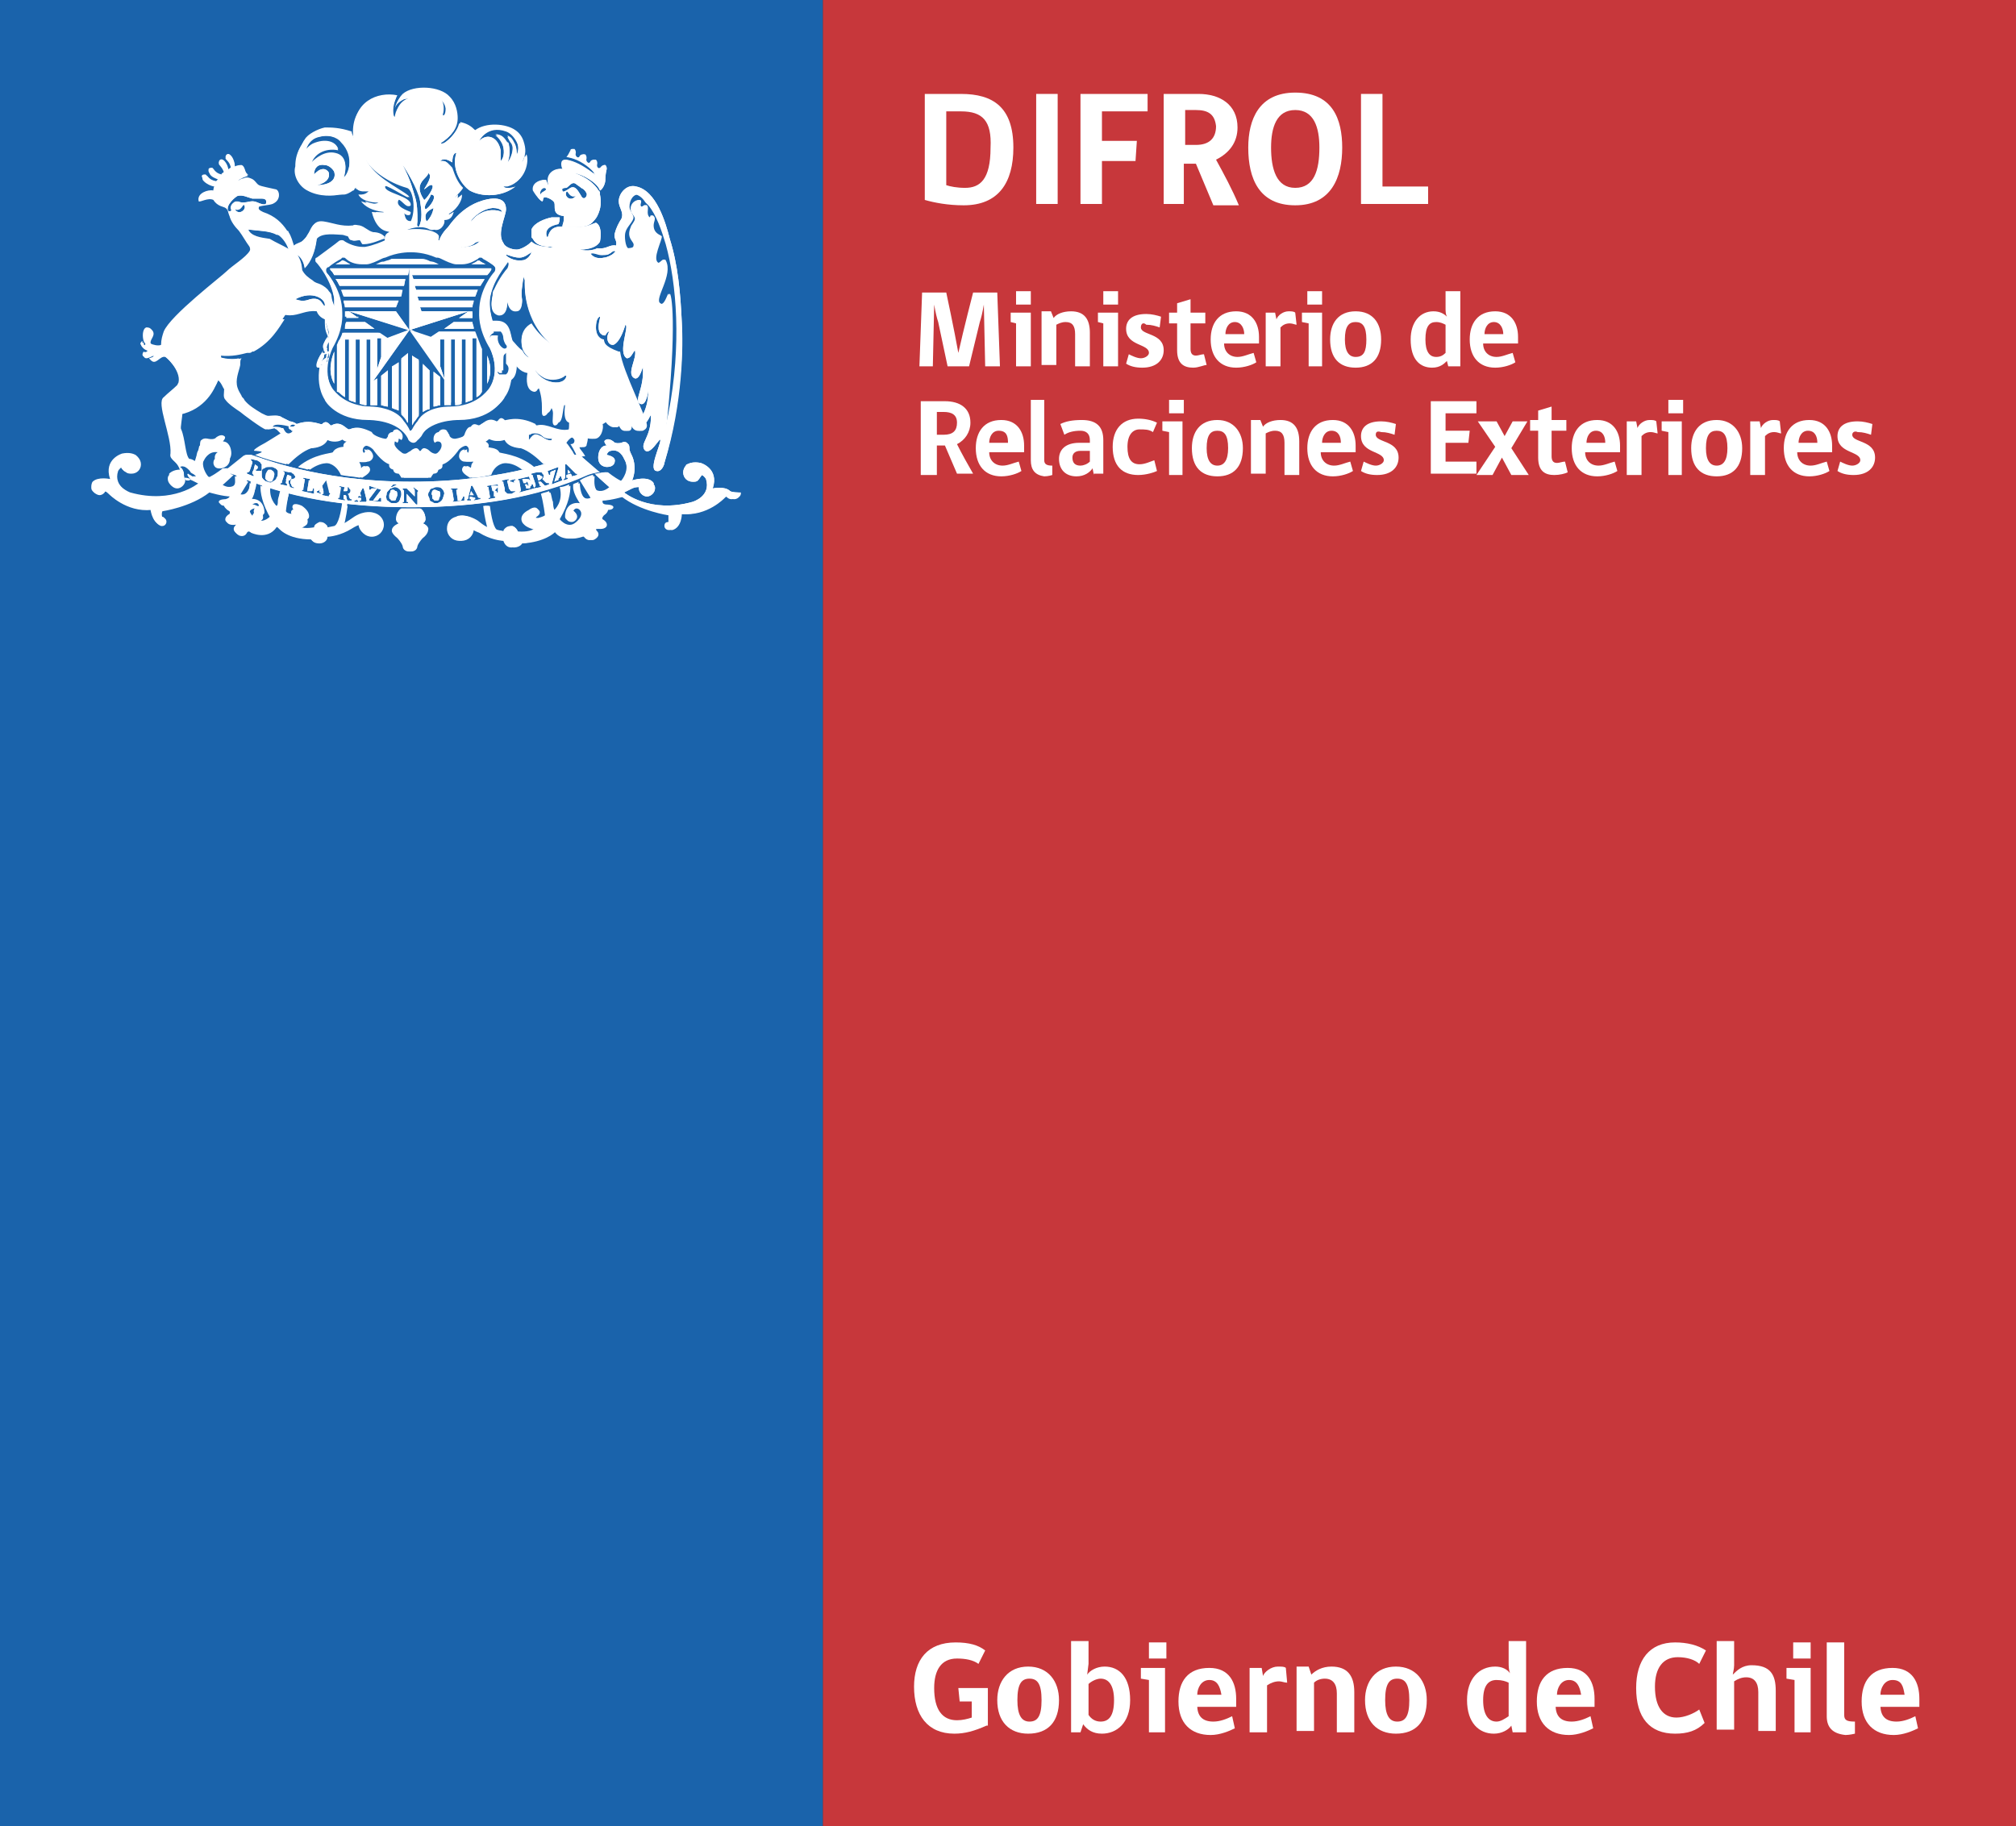 <?xml version="1.0" encoding="utf-8"?>
<!-- Generator: Adobe Illustrator 22.1.0, SVG Export Plug-In . SVG Version: 6.00 Build 0)  -->
<!DOCTYPE svg PUBLIC "-//W3C//DTD SVG 1.1//EN" "http://www.w3.org/Graphics/SVG/1.1/DTD/svg11.dtd">
<svg version="1.1" id="Layer_1" xmlns="http://www.w3.org/2000/svg" xmlns:xlink="http://www.w3.org/1999/xlink" x="0px" y="0px"
	 viewBox="0 0 150.2 136.1" enable-background="new 0 0 150.2 136.1" xml:space="preserve">
<rect x="0" y="0" width="150.2" height="136.1" fill="#333333" stroke="none"/>
<rect x="61.3" fill="#C7373B" width="88.9" height="136.1"/>
<rect fill="#1A63AB" width="61.3" height="136.1"/>
<g>
	<path fill="#FFFFFF" d="M36.3,26.5v2.1C36.7,27.7,36.5,27,36.3,26.5"/>
	<path fill="#FFFFFF" d="M40.7,14.1c-0.1,0.2-0.4,0.2-0.4,0.4C40.1,14.3,40.5,13.8,40.7,14.1 M42.2,14c0.2-0.1,0.4-0.5,0.7-0.3
		c0.1,0.1,0.3,0.2,0.4,0.3c0.2,0.1,0.3,0.2,0.4,0.4c0.1,0.2-0.2,0.6-0.4,0.2c-0.2-0.3-0.4-0.8-0.8-0.6c-0.3,0.2-0.6,0.4-0.6,0.2
		C41.8,14,42.1,14,42.2,14 M42.2,14.3c0.1-0.2,0.2,0.5,0.7,0.3C42.5,15.1,42,14.6,42.2,14.3 M40.4,15c0.1,0,0-0.3,0.2-0.3
		c0.2,0,0.6,0.2,0.7,0.4c0.1,0.3-0.2,0.9,0.7,1c0,0,0,0.1,0,0.3h0c0,0.2-0.1,0.3-0.1,0.5c0.1,0,0.1,0,0.2,0c1.1,0.1,1.8,0,2.1-0.4
		c0,0,0.2-0.2,0.3-0.4c0.3-0.6,0.3-1.1,0.2-1.6h0c0,0,0-0.1,0-0.1c0-0.1,0-0.1-0.1-0.2c-0.3-0.5-0.9-1-1.8-1.3c-0.1,0-0.1,0-0.2,0
		c0,0,0,0,0,0c0,0,0,0,0,0l0,0h0c0,0,0.2,0,0.2,0c0.6,0.1,1.7,0.7,1.9,1.3c0.2-0.1,0.4-0.5,0.4-0.8h0c0-0.1,0-0.4,0.1-0.8
		c0-0.1,0-0.2-0.1-0.3c-0.1,0-0.2,0-0.2,0.1c-0.2,0.3-0.5,0.1-0.4-0.2c0-0.1,0-0.2-0.1-0.3c-0.1,0-0.2,0-0.3,0.1
		c-0.1,0.3-0.5,0.1-0.4-0.2c0-0.1,0-0.2-0.1-0.3c-0.1,0-0.2,0-0.3,0.1c-0.1,0.3-0.5,0.1-0.4-0.2c0-0.1,0-0.2-0.1-0.3
		c-0.1,0-0.2,0-0.2,0.1c-0.1,0.2-0.2,0.4-0.3,0.5c0.7,0.1,1.4,0.5,1.9,1c0,0,0.2,0.2,0.2,0.3c0,0,0,0,0,0c0,0,0,0,0,0
		c0,0,0,0.1,0,0.1c0,0,0,0,0,0c-0.1-0.1-0.1-0.2-0.2-0.2c-0.8-0.6-1.4-0.9-2-1c-0.4,0-0.3,0.5-0.2,0.7c-0.6-0.1-1.1,0.3-1.1,0.8
		c0,0.2,0,0.3,0.1,0.5c0,0,0,0,0,0c0,0-0.1-0.1-0.2-0.2c0-0.1-0.1-0.2-0.1-0.3c-0.5,0-1,0.3-0.9,0.8C40,14.7,40.3,15,40.4,15"/>
	<path fill="#FFFFFF" d="M54.4,36.6c-0.4-0.4-1.3-0.2-1.3-0.2c0.5-1.5-0.9-1.9-0.9-1.9c-0.5-0.1-0.8,0-1,0.1c0,0,0,0,0,0
		c0,0,0,0,0,0c0,0-0.1,0-0.1,0.1c-0.1,0.1-0.2,0.3-0.2,0.5c0,0.4,0.3,0.7,0.7,0.7c0.2,0,0.3,0,0.4-0.1c0.1-0.1,0.2-0.3,0.3-0.4
		c0.2,0.1,0.3,0.3,0.3,0.3c0.4,1.3-1,1.7-1,1.7c-3.2,0.9-5.1-0.7-5.1-0.7l0.6-0.3c0.2-0.1,0.4-0.1,0.5-0.1c0,0,0,0.1,0,0.1
		c0,0.3,0.3,0.6,0.6,0.6c0.3,0,0.6-0.3,0.6-0.6c0-0.1,0-0.2-0.1-0.3l0,0c0,0,0-0.1,0-0.1c-0.4-0.6-1.6-0.2-1.6-0.2
		c0.4-1,0-1.8,0-1.8c-0.2-0.4-0.2-0.5-0.2-0.5c0-0.4-0.1-0.4-0.1-0.4c-0.2-0.3-0.5-0.1-0.5-0.1c-0.5,0.1-0.6-0.1-0.6-0.1
		c-0.4-0.3-0.6-0.1-0.6-0.1c-0.2,0.1,0.1,0.4,0.1,0.4c-0.5,0-0.6,0.6-0.6,0.6c-0.2,1,0.6,1,0.6,1c0.6,0,0.6-0.4,0.6-0.4
		c0.1-0.4-0.6-0.5-0.6-0.5c0.1-0.3,0.3-0.3,0.3-0.3c0.7-0.2,1,0.6,1,0.6c0.5,0.8-0.1,1.6-0.1,1.6c-0.1,0.1-0.2,0-0.2,0
		c-0.4-0.2-0.9-0.6-0.9-0.6c0,0,0,0,0,0h-0.2c-0.2,0-0.5,0.1-0.7,0.2c0.3,0.3,1.1,1,1.1,1c-0.6,0.5-1,0.2-1,0.2
		c-0.3-0.3-0.2-0.9-0.2-1.1c0,0,0,0-0.1,0c-0.3,0.1-0.6,0.2-0.9,0.4c0.3,0.5,0.8,1.3,0.8,1.3c-0.7,0.3-0.9-0.7-0.9-1.2
		c-0.1,0.1-0.3,0.1-0.4,0.2c0,0.1,0,0.2,0,0.2c0,0.5,0.5,1.2,0.5,1.2c-0.5-0.1-0.8,0.2-0.8,0.2c-0.3,0.3-0.3,0.7-0.3,0.8
		c0,0.2,0.2,0.3,0.4,0.3c0.2,0,0.4-0.2,0.4-0.4c0-0.2-0.2-0.4-0.3-0.4c0.2-0.4,0.5-0.1,0.5-0.1c0.6,0.5-0.3,1.1-0.3,1.1
		c-0.6,0.4-1.2-0.4-1.2-0.4c0.7-1.2,0.8-2,0.8-2.5c-0.2,0.1-0.5,0.2-0.7,0.2c0.3,1.1-0.4,1.7-0.4,1.7c-0.2-0.1-0.2-0.7-0.2-0.7
		c-0.1-0.2-0.1-0.5-0.2-0.7c-0.2,0.1-0.4,0.1-0.6,0.2c0.2,0.7,0.3,1.6,0.3,1.6c-0.1,0.1-0.5,0.2-0.5,0.2c-0.5,0-0.2-0.2-0.2-0.2
		c0.3-0.2,0.2-0.4,0.2-0.4c-0.2-0.4-0.7,0-0.7,0c-0.8,0.4-0.5,0.9-0.5,0.9c0.1,0.3,0.9,0.5,0.9,0.5c-0.4,0.3-1.2,0.2-1.3,0.2
		c0-0.2-0.2-0.4-0.4-0.5c0,0,0,0,0,0c-0.3,0-0.4,0.1-0.5,0.2c0,0-0.1,0.1-0.1,0.2l-0.5-0.1c-0.3,0-0.5-1-0.6-1.8c-0.1,0-0.3,0-0.4,0
		c0.1,0.9,0.3,1.6,0.3,1.6c-0.2,0-0.8-0.5-0.8-0.5c-0.8-0.5-1.4-0.4-1.4-0.3c-0.4,0.1-0.7,0.4-0.7,0.9c0,0.5,0.4,0.9,0.9,0.9
		c0.5,0,0.9-0.4,0.9-0.9c0.3,0.2,0.6,0.3,0.6,0.3c0.8,0.5,1.6,0.6,1.8,0.6c0.1,0.3,0.3,0.5,0.6,0.5c0.2,0,0.5-0.1,0.6-0.3
		c1.7-0.1,2.4-0.8,2.4-0.8c0.2-0.2,0.2-0.1,0.2-0.1c0.6,0.9,1.9,0.4,1.9,0.4c0.2-0.1,0.3,0,0.3,0c0.3,0.4,0.6,0.2,0.6,0.2
		c0.5-0.3,0.2-0.6,0.2-0.6c-0.2-0.2,0-0.2,0-0.2c0.6,0.1,0.7-0.2,0.7-0.2c0.1-0.3-0.3-0.5-0.3-0.5c-0.1-0.1,0.1-0.3,0.1-0.3
		c0.3-0.2,0.3-0.4,0.3-0.4c0.4,0,0.4-0.2,0.4-0.2c0-0.2-0.5-0.2-0.5-0.2c-0.4,0-0.3-0.3-0.3-0.3c0.6,0,1.6-0.3,1.6-0.3
		c1.4,1.1,3.5,1.4,3.5,1.4c0,0.2,0,0.5,0,0.5c0,0,0,0,0,0c-0.2,0-0.3,0.1-0.3,0.3c0,0.2,0.2,0.3,0.3,0.3c0,0,0.1,0,0.1,0
		c0.7-0.2,0.7-1.2,0.7-1.2c1.9,0.2,3.2-1.2,3.2-1.2c0.2-0.2,0.3-0.1,0.3-0.1c0,0,0,0,0,0c0.1,0.1,0.2,0.2,0.4,0.2
		c0.2,0,0.3-0.1,0.4-0.2c0.1-0.1,0.1-0.2,0.1-0.3v0v0C54.5,36.7,54.4,36.6,54.4,36.6"/>
	<path fill="#FFFFFF" d="M31.5,39c0.2-0.1,0.2-0.3,0.2-0.3c0-0.5-0.3-0.8-0.4-0.8c-0.2,0-0.5,0-0.7,0h0c-0.2,0-0.5,0-0.7,0
		c0,0-0.4,0.2-0.3,0.8c0,0,0,0.2,0.2,0.3c0,0-0.5,0.2-0.5,0.5c0,0-0.1,0.2,0.4,0.6c0,0,0.3,0.3,0.4,0.6c0,0,0,0.4,0.5,0.4
		c0.5,0,0.5-0.4,0.5-0.4c0.1-0.3,0.4-0.6,0.4-0.6c0.4-0.3,0.4-0.6,0.4-0.6C32,39.2,31.5,39,31.5,39"/>
	<polygon fill="#FFFFFF" points="35,36.9 35.3,36.9 35.1,36.6 	"/>
	<polygon fill="#FFFFFF" points="26.6,36.9 26.9,37 26.8,36.6 	"/>
	<path fill="#FFFFFF" d="M25.7,36.2C25.6,36.2,25.6,36.2,25.7,36.2l-0.1,0.4c0.1,0,0.1,0,0.2,0c0,0,0.1,0,0.1-0.1c0,0,0-0.1,0-0.1
		c0-0.1,0-0.1,0-0.2C25.8,36.3,25.7,36.3,25.7,36.2"/>
	<path fill="#FFFFFF" d="M29.3,36.5c-0.1,0-0.2,0-0.2,0.1c0,0.1-0.1,0.2-0.1,0.3c0,0.2,0,0.3,0.1,0.3c0,0.1,0.1,0.1,0.2,0.1
		c0.1,0,0.2,0,0.2-0.1c0-0.1,0.1-0.2,0.1-0.3c0-0.1,0-0.3-0.1-0.3C29.4,36.6,29.4,36.5,29.3,36.5"/>
	<path fill="#FFFFFF" d="M32.4,36.5c-0.1,0-0.1,0-0.2,0.1c0,0.1-0.1,0.2,0,0.3c0,0.2,0,0.3,0.1,0.3c0,0.1,0.1,0.1,0.2,0.1
		c0.1,0,0.2,0,0.2-0.1c0-0.1,0.1-0.2,0.1-0.3c0-0.1,0-0.3-0.1-0.3C32.6,36.6,32.5,36.5,32.4,36.5"/>
	<polygon fill="#FFFFFF" points="23.8,36.5 24.1,36.6 24,36.2 	"/>
	<path fill="#FFFFFF" d="M19,34.6L18.9,35l0,0c0.1,0,0.1,0,0.2,0c0,0,0.1-0.1,0.1-0.1c0-0.1,0-0.1,0-0.1c0,0,0-0.1-0.1-0.1
		C19.1,34.7,19.1,34.7,19,34.6"/>
	<path fill="#FFFFFF" d="M20,35.1c-0.1,0.1-0.1,0.1-0.2,0.3c0,0.2-0.1,0.3,0,0.3c0,0.1,0.1,0.1,0.2,0.2c0.1,0,0.2,0,0.2,0
		c0.1,0,0.1-0.1,0.2-0.3c0-0.1,0.1-0.3,0-0.3c0-0.1-0.1-0.1-0.2-0.2C20.1,35,20.1,35,20,35.1"/>
	<path fill="#FFFFFF" d="M21.4,35.4C21.4,35.4,21.4,35.4,21.4,35.4l-0.1,0.4c0.1,0,0.1,0,0.2,0c0,0,0.1,0,0.1,0c0,0,0-0.1,0.1-0.1
		c0-0.1,0-0.1,0-0.2C21.5,35.4,21.5,35.4,21.4,35.4"/>
	<path fill="#FFFFFF" d="M40.2,35.4c0,0-0.1,0-0.2,0c0,0,0,0,0,0l0.1,0.4c0.1,0,0.1,0,0.2-0.1c0,0,0,0,0.1-0.1c0,0,0-0.1,0-0.1
		C40.3,35.5,40.2,35.4,40.2,35.4"/>
	<polygon fill="#FFFFFF" points="42.3,35.3 42.5,35.2 42.3,35 	"/>
	<path fill="#FFFFFF" d="M42.6,35.5L42.6,35.5c0-0.1,0-0.1,0-0.1c0,0,0,0,0,0c0,0,0,0,0,0l0,0l-0.1-0.1l-0.3,0.1l0,0.1
		c0,0,0,0.1,0,0.1c0,0,0,0,0,0c0,0,0,0,0.1,0l0,0.1l-0.3,0.1l0-0.1c0.1,0,0.1-0.1,0.1-0.2l0-0.9l0.1,0l0.6,0.6
		c0.1,0.1,0.1,0.1,0.1,0.1c0,0,0.1,0,0.1,0l0,0.1L42.6,35.5z M41.1,36.1L41.1,36.1l0.3-1.1l-0.2,0.1c-0.1,0-0.2,0.1-0.2,0.1
		c0,0,0,0.1,0,0.2l-0.1,0l-0.1-0.3l0.8-0.3l0,0.1l-0.3,1l0.2-0.1c0.1,0,0.1,0,0.1-0.1c0,0,0-0.1,0.1-0.1c0,0,0-0.1,0-0.1l0.1,0
		l0.1,0.3L41.1,36.1z M40.6,36.2c0,0-0.1-0.1-0.2-0.2c-0.1-0.1-0.1-0.1-0.1-0.1c0,0,0,0-0.1,0c0,0-0.1,0-0.1,0l0.1,0.2
		c0,0,0,0.1,0,0.1c0,0,0.1,0,0.1,0l0,0l0,0.1l-0.5,0.1l0-0.1l0,0c0,0,0.1,0,0.1-0.1c0,0,0-0.1,0-0.1l-0.2-0.6c0,0,0-0.1,0-0.1
		c0,0-0.1,0-0.1,0l0,0l0-0.1l0.4-0.1l0.1,0c0.1,0,0.2,0,0.2,0c0,0,0.1,0,0.1,0c0,0,0.1,0,0.1,0.1c0,0,0.1,0.1,0.1,0.1
		c0,0.1,0,0.2-0.1,0.3c0,0,0.1,0.1,0.2,0.2c0.1,0.1,0.1,0.1,0.2,0.1c0,0,0.1,0,0.1,0l0,0.1L40.6,36.2z M38.7,36.7L38.7,36.7
		L38.7,36.7c0-0.1,0.1-0.1,0.1-0.1c0,0,0-0.1,0-0.1l-0.1-0.6c0,0,0-0.1,0-0.1c0,0-0.1,0-0.1,0l0,0l0-0.1l0.8-0.2l0.1,0.3l-0.1,0
		c0,0-0.1-0.1-0.1-0.1c0,0,0,0-0.1,0c0,0-0.1,0-0.1,0l-0.2,0L39,36l0.1,0c0,0,0.1,0,0.1,0c0,0,0-0.1,0-0.1l0.1,0l0.1,0.3l-0.1,0
		c0,0,0,0,0,0c0,0,0-0.1,0-0.1c0,0-0.1,0-0.1,0l-0.1,0l0.1,0.2c0,0,0,0.1,0,0.1c0,0,0,0,0.1,0c0,0,0.1,0,0.1,0c0.1,0,0.1,0,0.1-0.1
		c0,0,0-0.1,0.1-0.1c0,0,0-0.1,0-0.1l0.1,0l0.1,0.3L38.7,36.7z M38.3,36l0.1,0.3c0,0.1,0,0.1,0,0.2c0,0,0,0.1,0,0.1
		c0,0-0.1,0.1-0.1,0.1c-0.1,0-0.1,0.1-0.2,0.1c-0.1,0-0.2,0-0.2,0c-0.1,0-0.1,0-0.2-0.1c0,0-0.1-0.1-0.1-0.1c0,0,0-0.1,0-0.2
		l-0.1-0.4c0,0,0-0.1,0-0.1c0,0-0.1,0-0.1,0l0-0.1l0.5-0.1l0,0.1l0,0c-0.1,0-0.1,0-0.1,0c0,0,0,0.1,0,0.1l0.1,0.4
		c0,0.1,0,0.1,0.1,0.2c0,0,0.1,0.1,0.1,0.1c0,0,0.1,0,0.2,0c0.1,0,0.1,0,0.1-0.1c0,0,0.1-0.1,0.1-0.1c0,0,0-0.1,0-0.2L38.3,36
		c-0.1-0.1-0.2-0.1-0.3-0.1l0-0.1l0.4-0.1l0,0.1c0,0,0,0-0.1,0C38.3,35.9,38.3,35.9,38.3,36C38.3,35.9,38.3,36,38.3,36 M37.1,36.3
		c0,0,0-0.1-0.1-0.1c0,0,0,0-0.1,0c0,0-0.1,0-0.1,0l-0.2,0l0.1,0.4l0.1,0c0,0,0.1,0,0.1,0c0,0,0-0.1,0-0.1L37.1,36.3l0,0.4l-0.1,0
		c0-0.1,0-0.1,0-0.1c0,0,0,0-0.1,0l-0.1,0l0,0.3c0,0,0,0.1,0,0.1c0,0,0.1,0,0.1,0l0,0l0,0.1l-0.5,0.1l0-0.1l0,0c0.1,0,0.1,0,0.1,0
		c0,0,0-0.1,0-0.1l-0.1-0.6c0,0,0-0.1,0-0.1c0,0-0.1,0-0.1,0l0,0l0-0.1l0.8-0.1L37.1,36.3L37.1,36.3z M35.3,37.3L35.3,37.3
		c0-0.1,0.1-0.1,0.1-0.1c0,0,0,0,0,0c0,0,0,0,0,0l0,0l0-0.1L35,37l0,0.1c0,0,0,0.1,0,0.1c0,0,0,0,0,0c0,0,0,0,0.1,0l0,0.1l-0.3,0
		l0-0.1c0.1,0,0.1-0.1,0.1-0.2l0.2-0.8l0.1,0l0.4,0.8c0,0.1,0.1,0.1,0.1,0.1c0,0,0.1,0,0.1,0l0,0.1L35.3,37.3z M33.7,37.4L33.7,37.4
		L33.7,37.4c0.1-0.1,0.1-0.1,0.1-0.1c0,0,0-0.1,0-0.1l-0.1-0.6c0,0,0-0.1,0-0.1c0,0-0.1,0-0.1,0l0,0l0-0.1l0.5,0l0,0.1l0,0
		c0,0-0.1,0-0.1,0c0,0,0,0.1,0,0.1l0.1,0.6c0,0,0,0.1,0,0.1c0,0,0,0,0,0c0,0,0.1,0,0.1,0c0.1,0,0.2,0,0.2-0.1c0,0,0.1-0.1,0.1-0.2
		l0.1,0l0,0.3L33.7,37.4z M32.9,37.3c-0.1,0.1-0.2,0.2-0.4,0.2c-0.1,0-0.2,0-0.3-0.1c-0.1,0-0.2-0.1-0.2-0.2c0-0.1-0.1-0.2-0.1-0.3
		c0-0.1,0-0.2,0.1-0.3c0-0.1,0.1-0.2,0.2-0.2c0.1-0.1,0.2-0.1,0.3-0.1c0.2,0,0.3,0,0.4,0.1c0.1,0.1,0.2,0.2,0.2,0.4
		C33,37.1,33,37.2,32.9,37.3 M31.2,36.6C31.1,36.6,31.1,36.6,31.2,36.6c-0.1,0-0.1,0.1-0.1,0.1c0,0,0,0.1,0,0.1l0,0.8h-0.1l-0.7-0.8
		l0,0.5c0,0.1,0,0.1,0,0.1c0,0,0.1,0,0.1,0v0.1H30v-0.1c0,0,0.1,0,0.1,0c0,0,0,0,0-0.1c0,0,0-0.1,0-0.1l0-0.5c0-0.1,0-0.2-0.1-0.2
		v-0.1l0.3,0l0.6,0.6l0-0.4c0-0.1,0-0.2-0.1-0.2v-0.1L31.2,36.6L31.2,36.6z M29.7,37.4c-0.1,0.1-0.2,0.1-0.4,0.1
		c-0.1,0-0.2,0-0.3-0.1c-0.1-0.1-0.2-0.1-0.2-0.2c0-0.1-0.1-0.2,0-0.3c0-0.1,0-0.2,0.1-0.3c0.1-0.1,0.1-0.2,0.2-0.2
		c0.1,0,0.2-0.1,0.3-0.1c0.2,0,0.3,0.1,0.4,0.2c0.1,0.1,0.1,0.2,0.1,0.4C29.8,37.2,29.8,37.3,29.7,37.4 M28.4,36.5l-0.6,0.8l0.2,0
		c0.1,0,0.1,0,0.1,0c0,0,0.1,0,0.1-0.1c0,0,0.1-0.1,0.1-0.1l0.1,0l0,0.3l-0.9-0.1l0-0.1l0.6-0.8l-0.2,0c-0.1,0-0.2,0-0.2,0
		c0,0-0.1,0.1-0.1,0.1l-0.1,0l0-0.3L28.4,36.5L28.4,36.5z M27.3,37.4l-0.5,0l0-0.1c0,0,0.1,0,0.1,0c0,0,0,0,0,0c0,0,0,0,0-0.1l0,0
		l0-0.1l-0.3,0l0,0c0,0,0,0.1,0,0.1c0,0,0,0,0,0.1c0,0,0,0,0.1,0l0,0.1l-0.3,0l0-0.1c0.1,0,0.1,0,0.2-0.1l0.4-0.8l0.1,0l0.2,0.8
		c0,0.1,0,0.1,0.1,0.1C27.3,37.3,27.3,37.3,27.3,37.4L27.3,37.4z M26.2,37.3l-0.3,0c0,0-0.1-0.1-0.1-0.3c0-0.1-0.1-0.1-0.1-0.1
		c0,0,0,0,0,0c0,0-0.1,0-0.1,0l0,0.2c0,0,0,0.1,0,0.1c0,0,0,0,0.1,0h0l0,0.1l-0.5-0.1l0-0.1l0,0c0,0,0.1,0,0.1,0c0,0,0,0,0-0.1
		l0.1-0.6c0,0,0-0.1,0-0.1c0,0,0,0-0.1,0l0,0l0-0.1l0.4,0.1l0.1,0c0.1,0,0.2,0,0.2,0c0,0,0.1,0,0.1,0.1c0,0,0.1,0.1,0.1,0.1
		c0,0,0,0.1,0,0.1c0,0.1-0.1,0.2-0.2,0.2c0,0,0.1,0.1,0.1,0.2c0,0.1,0.1,0.2,0.1,0.2C26.2,37.2,26.2,37.2,26.2,37.3L26.2,37.3z
		 M24.5,37L24,36.9l0-0.1c0,0,0.1,0,0.1,0c0,0,0,0,0,0c0,0,0,0,0-0.1l0,0l0-0.1l-0.3-0.1l0,0c0,0,0,0.1,0,0.1c0,0,0,0,0,0.1
		c0,0,0,0,0.1,0l0,0.1l-0.3-0.1l0-0.1c0.1,0,0.1,0,0.2-0.1l0.4-0.7l0.1,0l0.2,0.8c0,0.1,0,0.1,0.1,0.2C24.5,36.9,24.5,36.9,24.5,37
		L24.5,37z M23.4,36.8l-0.9-0.2l0-0.1h0c0,0,0.1,0,0.1,0c0,0,0,0,0-0.1l0.1-0.6c0,0,0-0.1,0-0.1c0,0,0,0-0.1,0l0,0l0-0.1l0.5,0.1
		l0,0.1l0,0c-0.1,0-0.1,0-0.1,0c0,0,0,0,0,0.1l-0.1,0.6c0,0,0,0.1,0,0.1c0,0,0,0,0,0c0,0,0.1,0,0.1,0c0.1,0,0.2,0,0.2,0
		c0.1,0,0.1-0.1,0.1-0.2l0.1,0L23.4,36.8z M21.7,36.1c0,0.1,0.1,0.2,0.1,0.2c0,0,0,0,0.1,0l0,0.1l-0.3-0.1c0,0,0-0.1-0.1-0.3
		c0-0.1,0-0.1,0-0.2c0,0,0,0,0-0.1c0,0-0.1,0-0.1,0l-0.1,0.2c0,0,0,0.1,0,0.1c0,0,0,0,0.1,0.1l0,0l0,0.1l-0.5-0.1l0-0.1l0,0
		c0,0,0.1,0,0.1,0c0,0,0,0,0-0.1l0.2-0.6c0,0,0-0.1,0-0.1c0,0,0,0-0.1,0l0,0l0-0.1l0.4,0.1l0.1,0c0.1,0,0.1,0,0.2,0.1
		c0,0,0.1,0,0.1,0.1c0,0,0.1,0.1,0.1,0.1c0,0,0,0.1,0,0.1c0,0.1-0.1,0.2-0.3,0.2C21.6,35.9,21.6,36,21.7,36.1 M20.6,35.6
		c0,0.1-0.1,0.2-0.3,0.3c-0.1,0.1-0.3,0.1-0.4,0c-0.1,0-0.2-0.1-0.3-0.2c-0.1-0.1-0.1-0.2-0.1-0.3c0-0.1,0-0.2,0-0.3
		c0-0.1,0.1-0.2,0.2-0.2c0.1-0.1,0.2-0.1,0.3-0.1c0.1,0,0.2,0,0.3,0c0.2,0.1,0.3,0.1,0.4,0.3C20.7,35.4,20.7,35.5,20.6,35.6
		 M19.5,35c0,0.1-0.1,0.1-0.1,0.1c-0.1,0-0.1,0-0.2,0c-0.1,0-0.1,0-0.2-0.1l-0.1,0l-0.1,0.2c0,0,0,0.1,0,0.1c0,0,0,0,0.1,0.1l0,0
		l0,0.1l-0.5-0.2l0-0.1l0,0c0,0,0.1,0,0.1,0c0,0,0,0,0.1-0.1l0.2-0.6c0,0,0-0.1,0-0.1c0,0,0,0-0.1-0.1l0,0l0-0.1l0.4,0.1
		c0.1,0,0.2,0.1,0.2,0.1c0.1,0,0.1,0.1,0.1,0.1c0,0,0.1,0.1,0.1,0.1C19.5,34.9,19.5,35,19.5,35 M29.3,36.1l0.3,0l-0.4,0.2h-0.1
		L29.3,36.1z M42.9,33.9c-0.1,0-0.2,0-0.2,0c-0.5,0.1-4.8,2-12,2c-7.2,0-11.5-1.9-12-2c0,0-0.1,0-0.2,0c-0.1,0-0.3,0-0.4,0.1
		l-1.5,1.2h0c0.4,0,0.9,0.2,0.9,0.2c3.8,1.7,8.2,2.4,13.1,2.4c4.9,0,9.3-0.7,13.1-2.4c0,0,0.5-0.2,0.9-0.2h0L43.3,34
		C43.2,33.9,43,33.9,42.9,33.9"/>
	<path fill="#FFFFFF" d="M25.5,19.4c-0.1,0.1-0.3,0.2-0.5,0.3h1.1C25.9,19.6,25.6,19.5,25.5,19.4"/>
	<path fill="#FFFFFF" d="M32.7,19.7c-0.2-0.1-0.4-0.2-0.5-0.2c0,0,0,0-0.1,0c-0.2-0.1-0.4-0.2-0.6-0.2h-2.3
		c-0.2,0.1-0.4,0.1-0.6,0.2c0,0,0,0-0.1,0c-0.1,0-0.3,0.1-0.5,0.2c0,0,0,0-0.1,0L32.7,19.7C32.8,19.7,32.7,19.7,32.7,19.7"/>
	<path fill="#FFFFFF" d="M35.7,19.4C35.7,19.4,35.7,19.4,35.7,19.4C35.6,19.4,35.6,19.4,35.7,19.4c-0.1,0.1-0.3,0.2-0.5,0.3h1
		C36,19.6,35.8,19.5,35.7,19.4"/>
	<path fill="#FFFFFF" d="M24.9,28.6v-2.4C24.7,26.7,24.4,27.7,24.9,28.6"/>
	<path fill="#FFFFFF" d="M30.5,20h-5.9c0,0,0,0,0,0c0,0.1,0,0.1,0.1,0.2c0,0,0.1,0.1,0.2,0.3h5.5L30.5,20z"/>
	<path fill="#FFFFFF" d="M30.2,20.8h-5.2c0.1,0.1,0.2,0.3,0.3,0.5h4.8L30.2,20.8z"/>
	<path fill="#FFFFFF" d="M29.8,22.1l0.1-0.5h-4.5c0.1,0.2,0.1,0.3,0.2,0.5H29.8z"/>
	<path fill="#FFFFFF" d="M29.7,22.4h-4.1c0,0.2,0.1,0.3,0.1,0.5h3.8L29.7,22.4z"/>
	<path fill="#FFFFFF" d="M25.7,24.5h2.2L27.2,24h-1.4C25.7,24.1,25.7,24.3,25.7,24.5"/>
	<path fill="#FFFFFF" d="M25.8,23.2C25.8,23.2,25.8,23.2,25.8,23.2c0,0.1,0,0.3,0,0.5h0.9L26,23.2H25.8z"/>
	<path fill="#FFFFFF" d="M32.8,25.2h0.3v3l-0.3-0.9V25.2z M30.5,24.6l2.6,3.7v1.9c0.2,0,0.3,0,0.4,0c0,0,0.1,0,0.1,0v-4.9h0.3v4.9
		c0.2,0,0.3,0,0.5-0.1v-4.8h0.3V30c0.2-0.1,0.3-0.1,0.5-0.2v-4.6h0.3v4.4c0.2-0.1,0.3-0.2,0.4-0.4c0,0,0,0,0-0.1V26
		c-0.2-0.3-0.3-0.5-0.4-0.7h0c-0.1-0.2-0.1-0.3-0.2-0.5h-2.7l-0.6,0.4l-1.2-0.4L30.5,24.6l4.4-1.4h-3.5l-0.1-0.3h3.9
		c0-0.2,0.1-0.3,0.1-0.5h-4.1l-0.1-0.3h4.3c0.1-0.2,0.1-0.3,0.2-0.5H31l-0.1-0.3h4.9c0.1-0.2,0.2-0.3,0.3-0.5h-5.3l-0.1-0.3h5.6
		c0.2-0.2,0.3-0.4,0.3-0.4c0,0,0-0.1,0-0.1h-6.1l0-0.1V20v0.5v0.3v0.5v0.3v0.5v0.3v0.5V24.6L30.5,24.6z"/>
	<path fill="#FFFFFF" d="M31.5,30.7c0.2-0.1,0.3-0.2,0.5-0.2v-2.9l-0.5-0.4V30.7z"/>
	<path fill="#FFFFFF" d="M30.7,31.7c0.1-0.1,0.1-0.2,0.2-0.3l0,0c0.1-0.1,0.2-0.3,0.3-0.4v-4.1l-0.5-0.4V31.7z"/>
	<path fill="#FFFFFF" d="M29.9,30.9c0.1,0.1,0.3,0.3,0.4,0.5l0,0c0,0,0,0.1,0.1,0.1v-5.1l-0.5,0.4V30.9z"/>
	<path fill="#FFFFFF" d="M29.2,30.4c0.2,0.1,0.3,0.1,0.5,0.2V27l-0.5,0.4V30.4z"/>
	<path fill="#FFFFFF" d="M32.3,30.3c0.2,0,0.3-0.1,0.5-0.1v-2.1l-0.5-0.4V30.3z"/>
	<path fill="#FFFFFF" d="M28.4,30.2c0.1,0,0.3,0.1,0.5,0.1v-2.7l-0.5,0.4V30.2z"/>
	<path fill="#FFFFFF" d="M28.1,25.2h0.3v1.4l-0.3,0.9V25.2z M25.7,29.6v-4.3H26v4.5c0.1,0.1,0.3,0.1,0.5,0.2v-4.7h0.3v4.8
		c0.1,0,0.3,0.1,0.5,0.1v-4.9h0.3v4.9c0.1,0,0.1,0,0.2,0c0,0,0.1,0,0.3,0v-2l-0.3,0.2l2.7-3.8h0l0,0h0h0l-1-1.4H26l4.4,1.4l-1.6,0.6
		l-0.6-0.4h-2.7c0,0.1-0.1,0.3-0.2,0.5c-0.1,0.1-0.1,0.2-0.2,0.4v3.5C25.3,29.2,25.5,29.4,25.7,29.6"/>
	<path fill="#FFFFFF" d="M33.1,24.5h2.2c0-0.2-0.1-0.3-0.1-0.5h-1.4L33.1,24.5z"/>
	<path fill="#FFFFFF" d="M35.2,23.2h-0.3l-0.7,0.5h1c0-0.2,0-0.3,0-0.3C35.2,23.3,35.2,23.2,35.2,23.2"/>
	<path fill="#FFFFFF" d="M23.7,10.2c0.7-0.2,1.4,0,1.7,0.4c1.1,1.1,0.5,2.6,0.2,2.7c0.2-0.6,0.3-1.6-0.6-1.8
		c-0.8-0.2-1.5,0.4-1.8,0.7c0.2-0.7,1-1.2,2-1c-0.2-0.6-1-0.8-1.9-0.4c-0.2,0.1-0.4,0.3-0.5,0.4C22.9,10.7,23.3,10.3,23.7,10.2
		 M23.6,13.8c0.5-0.1,1-0.4,0.9-0.9c0-0.1-0.2-0.3-0.4-0.3c-0.3,0-0.5,0.2-0.7,0.4c0-0.5,0.3-0.8,0.8-0.7c0.3,0,0.6,0.3,0.7,0.5
		C25.1,13.5,24.4,13.8,23.6,13.8 M27.3,12c0.4,0.7,1.6,1.6,3,2c0.5,0.1,0.7,1.7,0.3,2.5c-0.5,0-0.5-0.3-0.6-0.7
		c0.2,0.2,0.5,0.4,0.5,0c-0.2-0.1-1.2-0.4-0.9-0.9c0.2-0.2,0.7,0.7,0.9,0.4c0.1-0.7-2-0.9-1.9-1.4c0-0.3,1.6,0.8,1.8,0.8
		c0-0.3-2.4-1.3-3.1-2.6C27.3,12,27.2,12,27.3,12C27.3,11.9,27.3,11.9,27.3,12 M31.3,15c0.1,0.6,0.2,1.4-0.1,1.9
		c-0.2,0-0.1-0.3-0.1-0.4c0-0.7,0-1.3-0.2-1.9c-0.1-0.3-0.3-1.2-0.9-2.3C30.3,12.5,31.2,13.9,31.3,15 M31.9,12.9
		c0.4,0.2-0.2,1-0.3,1.2c0.1,0,0.4-0.4,0.6-0.3c0.2,0.2-0.5,1.1-0.6,1.1C30.7,13.6,31.9,13.3,31.9,12.9 M33.3,8
		c0,0.5-0.2,0.6-0.3,0.6c0,0,0,0,0-0.1c0.1-0.3,0.1-0.9-0.2-1.2c-0.2-0.2-0.5-0.3-0.5-0.4C32.2,7,33.1,7.2,33.3,8 M31.7,15.6
		c-0.2-0.3,0.3-0.7,0.4-1.1C32.7,14.5,32,15.5,31.7,15.6 M31.8,16.5c-0.1-0.1-0.1-0.3-0.1-0.4c0-0.3,0.4-0.5,0.6-0.6
		C32.3,15.4,32.3,16,31.8,16.5 M37.7,9.7c0.3,0.1,0.6,0.4,0.8,0.8c0.2,0.4,0.1,0.8,0,1c0,0,0,0,0,0c0,0,0,0,0,0c0-0.2,0-0.6-0.2-0.9
		c-0.1-0.2-0.2-0.4-0.5-0.5c0.1,0.2,0.2,0.4,0.3,0.5c0.1,0.2,0.1,0.3,0.1,0.4c0,0.4-0.2,0.9-0.4,1.1c0,0,0,0,0,0c0,0,0,0,0,0
		c0.2-0.5,0.2-1,0.1-1.4c0,0,0-0.1-0.1-0.1c-0.2-0.3-0.4-0.6-0.9-0.6c0.2,0.1,0.4,0.4,0.5,0.6c0.2,0.5,0.2,1.2-0.1,1.4c0,0,0,0,0,0
		c0,0,0,0,0,0c0-0.1,0-0.2,0-0.2c0-0.2,0-0.4,0-0.6c-0.2-1-1-1.3-1.6-0.7C35.7,10.4,36.3,9.2,37.7,9.7 M22.9,14.2
		c0.9,0.5,2,0.4,2.4,0.3c0.2,0,0.4-0.1,0.7-0.3c0,0,0.1,0,0.1-0.1c0,0,0,0,0,0c0.3-0.3,0.6-0.8,0.5-1.4c0,0,0,0,0,0
		c0,0,0.1,0.2,0.1,0.4c0,0.2-0.1,0.5-0.2,0.7c0,0,0,0.1,0,0.1c0,0.1,0,0.2,0.1,0.2c0.2,0.2,0.6,0.2,0.9,0.1c0,0,0,0,0,0
		c0,0-0.2,0.3-0.6,0.3c-0.1,0-0.2,0-0.2,0c0.2,0.4,0.8,0.6,1.5,0.6c0,0,0,0,0,0c0,0-0.2,0.1-0.4,0.1c-0.3,0-0.6-0.1-0.9-0.2
		c0.3,0.4,0.8,0.7,1.7,0.8c0,0.1-0.7,0-0.9,0c0.4,1.6,1.3,1.4,1.3,1.5c-0.3,0.1-0.4,0.4-0.3,0.7c0.9-0.3,1.6-0.4,1.8-0.4
		c0.2,0,0.9,0,1.8,0.4c0.1-0.1,0.1-0.3,0.1-0.4c-0.1-0.4-1.4-0.7-2.5-0.4c0,0-0.1,0-0.2,0.1c0,0,0,0,0,0c0,0,0,0,0,0l0,0
		c0,0,0.2-0.1,0.2-0.1c0.5-0.3,1.6-0.4,2.1-0.1c0,0,0,0,0,0c0.5,0.2,0.9-0.4,0.8-0.7c0.4,0,0.6-0.2,0.7-0.6c-0.1,0-0.1,0.1-0.2,0.1
		l0,0c-0.1,0.1-0.3,0.1-0.3,0.1c0,0,0,0,0,0h0c0,0,0,0,0,0c0,0,0,0,0,0c0.1,0,0.1-0.1,0.2-0.1c0.7-0.4,1-1.2,0.9-1.4
		c-0.1,0.1-0.3,0.3-0.5,0.3c-0.1,0-0.2,0-0.2,0c0,0,0,0,0,0c0.1,0,0.2,0,0.2-0.1c0.2-0.2,0.5-0.5,0.6-0.7c-0.4-0.4-0.6-0.9-0.8-1.5
		C33.5,12.3,33.3,12,33,12c0,0-0.1,0-0.1,0c0,0-0.1,0-0.1,0c0,0,0,0,0,0c0.3-0.3,0.7,0,0.9,0.1c0-0.6,0.2-0.7,0.3-0.7c0,0,0,0,0,0
		c-0.4,1.2,0.4,2.4,1,2.8c0.9,0.5,2.4,0.5,3.4-0.3h0c-0.2,0.1-0.4,0.1-0.6,0.1c-0.2,0-0.4,0-0.4-0.1c0,0,0,0,0,0c0.1,0,0.3,0,0.4,0
		c1.5-0.4,1.5-2.2,1.3-2.3c0,0,0,0,0,0c0,0.1-0.1,0.2-0.1,0.3c-0.1,0.2-0.2,0.3-0.2,0.3c0,0,0,0,0,0c0.3-0.6,0.3-1,0.1-1.6
		c-0.1-0.3-0.3-0.6-0.6-0.8c-0.7-0.5-2.2-0.6-3,0c-0.3-0.3-0.6-0.5-1.1-0.6c-0.1,0.5-0.6,1.1-1,1.4c-0.1,0.1-0.3,0.2-0.4,0.2
		c0,0-0.1,0,0-0.1c0.8-0.5,1.2-1.1,1.2-1.8v0c0-0.4-0.1-1.1-0.6-1.6c-0.7-0.8-2.7-0.9-3.5-0.1c-0.2,0.2-0.4,0.5-0.5,0.9
		c0.1-0.3,0.3-0.5,0.7-0.7c0.4-0.1,1.1,0,1.3,0.4c-0.7-0.7-1.9-0.2-2,1v0c0,0.1-0.1,0.1-0.1,0.1h0c0,0-0.1,0-0.1-0.5
		c0-0.3,0.1-0.7,0.3-1.1c-1.5-0.3-3.3,0.5-3.2,2.7c0,0.3,0.1,0.6,0.4,0.9c0.1,0.1,0,0.1,0,0.1c0,0-0.2-0.1-0.3-0.3
		c-0.1-0.2-0.3-0.5-0.3-0.7c-0.9-0.3-1.5-0.3-2-0.3c-0.5,0.1-1.3,0.5-1.5,0.9c-0.1,0.1-0.2,0.4-0.3,0.5c-0.2,0.4-0.3,0.8-0.3,1.3
		C21.8,13.1,22.3,13.9,22.9,14.2"/>
	<path fill="#FFFFFF" d="M14.3,35.5C14.3,35.5,14.3,35.5,14.3,35.5c-0.1-0.1-0.2-0.1-0.3-0.2c-0.1,0.1,0.1,0.3,0.2,0.4
		c0,0-0.1,0.1-0.1,0.1l0,0c-0.1,0-0.1,0-0.2,0h0c0,0,0,0,0,0c-0.2-0.1-0.2-0.3-0.2-0.5c0-0.1-0.1-0.4-0.3-0.5
		c0.4-0.2,0.9,0.3,0.9,0.4l0,0h0v0c0.1,0.1,0.2,0.1,0.3,0.2c0,0,0,0,0.1,0.1C14.5,35.5,14.4,35.5,14.3,35.5 M18.5,17.1
		c0.8,0.1,1.7,0.1,2.2,0.4c0,0,0,0,0.1,0c0.2,0.1,0.6,0.5,0.8,1.1c-0.7-0.4-1-0.5-1.5-0.8C19.4,17.7,18.7,17.6,18.5,17.1 M17.5,15.6
		c0.5,0.2,0.6-0.5,0.7-0.3C18.4,15.6,17.8,16.1,17.5,15.6 M17,15.7c-0.2-0.4,0.5-1,0.7-1.1c0.4-0.1,0.7,0.1,1.1,0.2
		c0.3,0,0.5,0,0.7,0c0.5,0,0.3,0.4,0.3,0.4c-0.4,0.1-0.6-0.2-1-0.2c-0.2,0-0.5,0.1-0.8,0.1c-0.2,0-0.4-0.2-0.6,0
		c0,0-0.3,0.2-0.2,0.5C17.3,15.7,17.1,15.8,17,15.7 M24.2,22.8c-0.2,0-0.2-0.7-1.1-0.5c-0.5,0.2-0.8,0.1-1.1,0
		C23.3,21.6,24.3,22.3,24.2,22.8 M24.3,24.1c0.1,0.1,0.2,0.4,0.2,0.7c0,0,0,0.1,0,0.1c0,0,0,0.1,0,0.1c0,0,0,0.1,0,0.1
		c0,0,0,0.1,0,0.1v0.1c0,0,0,0.1,0,0.1c0,0,0,0.1,0,0.1c0,0,0,0.1,0,0.1c0,0,0,0,0,0.1c0,0,0,0.1,0,0.1c0,0,0,0.1,0,0.1
		c0,0,0,0.1,0,0.1c0,0,0,0,0,0.1c0,0,0,0.1,0,0.1c0,0,0,0.1,0,0.1c0,0,0,0,0,0.1c0,0,0,0,0,0.1c0,0,0,0,0,0.1c0,0,0,0.1-0.1,0.1
		c0,0,0,0,0,0.1c0,0,0,0,0,0.1c0,0,0,0,0,0c0,0,0,0.1-0.1,0.1c0,0,0,0,0,0c0,0,0,0-0.1,0.1c0,0,0,0,0,0c0,0-0.1,0-0.1,0.1
		c0,0,0,0,0,0c0,0-0.1,0-0.1,0c0,0,0,0,0,0c0,0-0.1,0-0.1,0c0,0,0-0.1,0-0.1c0-0.1,0.1-0.2,0.2-0.4c0.1-0.1,0-0.2,0.1-0.3
		c0.1,0,0.2,0,0.3-0.1c-0.2-0.2-0.2-0.5,0-0.8C24.6,25,24.3,24.2,24.3,24.1 M24.8,25.9c0.8-1.4,0.7-2.4,0.7-2.6c0-1.6-1-2.8-1.1-2.9
		c-0.1-0.1-0.1-0.2-0.1-0.3c0-0.1,0.1-0.2,0.2-0.2c0.2-0.2,0.7-0.5,0.9-0.6l0.1-0.1c0,0,0.1,0,0.1,0c0.1,0,0.1,0,0.2,0.1
		c0.2,0.2,0.6,0.4,1.2,0.4c0.1,0,0.2,0,0.3,0c0.3,0,0.9-0.3,0.9-0.3c0.2-0.1,0.4-0.2,0.5-0.2l0,0c0.9-0.4,1.7-0.4,1.9-0.4
		c0.2,0,1,0,1.9,0.4l0.1,0c0.1,0,0.3,0.1,0.5,0.2c0,0,0.6,0.3,0.9,0.3c0.1,0,0.2,0,0.4,0c0.6,0,1-0.3,1.2-0.4
		c0.1-0.1,0.1-0.1,0.2-0.1c0,0,0.1,0,0.1,0c0,0,0,0,0.1,0.1c0.2,0.1,0.7,0.4,0.9,0.6c0,0,0.1,0.1,0.1,0.2c0,0.1,0,0.2-0.1,0.3
		c-0.1,0.1-1.1,1.3-1.1,2.9c0,0.2-0.1,1.2,0.7,2.6c0,0.1,0.9,1.7-0.1,3.2c-0.1,0.1-0.9,1.3-2.9,1.3c-0.2,0-1.8,0-2.4,1.1
		c0,0,0,0,0,0c-0.1,0.1-0.3,0.4-0.4,0.6c0,0-0.1,0.1-0.1,0.1c0,0-0.1,0-0.1-0.1c-0.1-0.2-0.3-0.5-0.4-0.6c0,0,0,0,0,0
		c-0.6-1-2.2-1.1-2.4-1.1c-2,0-2.8-1.2-2.9-1.3C23.9,27.6,24.8,25.9,24.8,25.9 M36.6,24.8C36.6,24.8,36.6,24.8,36.6,24.8
		c0.1-0.1,0.2-0.1,0.3-0.1c0.1,0,0.1,0,0.2,0h0c0.1,0,0.1,0,0.2,0c0,0,0.2,0.2,0.2,0.5h0c0,0.1,0.1,0.4,0.2,0.5
		c0.1,0.1,0.1,0.3-0.2,0.3h0c-0.3-0.1-0.6-0.5-0.5-1c-0.1,0-0.2,0-0.2,0h0c0,0-0.1,0-0.1,0c0,0,0,0,0,0c0,0,0,0-0.1,0c0,0,0,0,0,0
		c-0.1,0.1-0.1,0.2-0.2,0.2C36.4,25.1,36.5,24.9,36.6,24.8 M37.9,26.3C37.9,26.3,37.9,26.3,37.9,26.3C37.9,26.3,37.9,26.3,37.9,26.3
		c0,0.1,0,0.1,0,0.1c0,0,0,0,0,0c0,0,0,0,0,0.1v0c0,0.1,0,0.2,0,0.4c0,0,0,0,0,0.1c0,0,0,0,0,0c0,0.1,0,0.2,0,0.3
		c0,0.2,0,0.5-0.1,0.6c0,0,0,0-0.1,0.1c0,0,0,0-0.1,0.1c0,0,0,0,0,0c0,0,0,0-0.1,0c0,0,0,0,0,0c0,0,0,0-0.1,0c0,0,0,0,0,0
		c0,0,0,0-0.1,0h0c0,0,0,0-0.1,0c0,0,0,0,0,0c0,0,0,0-0.1,0c0,0,0,0,0,0c0,0,0,0-0.1-0.1c0,0,0,0,0,0c0,0-0.1-0.2,0.1-0.3
		c0,0,0.1,0.1,0.1,0.1c0,0,0,0,0,0c0,0,0,0,0.1,0c0,0,0,0,0,0c0,0,0,0,0.1,0c0,0,0,0,0,0c0,0,0,0,0,0c0,0,0,0,0,0c0,0,0,0,0,0
		c0,0,0,0,0,0c0,0,0-0.1,0-0.1c0,0,0,0,0,0c0,0,0,0,0-0.1c0,0,0,0,0,0c0,0,0,0,0-0.1c0-0.4,0-0.8,0.1-1c0,0,0,0,0,0c0,0,0,0,0,0
		C37.8,26.2,37.8,26.2,37.9,26.3L37.9,26.3L37.9,26.3C37.8,26.2,37.8,26.2,37.9,26.3C37.9,26.2,37.9,26.3,37.9,26.3 M40.6,28.2
		c0.5,0.2,1.2,0.1,1.5-0.2c0,0,0.1,0,0.1,0c0.1,0.1,0,0.4-0.6,0.5c-1.1,0.1-1.8-0.9-1.7-0.9C39.9,27.7,40.2,28,40.6,28.2 M39.6,18.8
		c-0.1,0.3-0.4,0.6-0.7,0.6c-0.6,0.1-1.2-0.3-1.2-0.4c0-0.1,0.5,0.2,1,0.2C39.1,19.2,39.4,18.9,39.6,18.8
		C39.6,18.7,39.7,18.7,39.6,18.8 M37.4,15.8C37.4,15.9,37.3,15.9,37.4,15.8c-0.4-0.2-1.1-0.2-1.6,0.1c-0.4,0.2-0.6,0.5-0.7,0.6
		c-0.1,0,0.6-0.9,1.6-1C37.4,15.5,37.4,15.8,37.4,15.8 M45,19c0.1,0,0.3,0,0.4-0.1c0.1,0,0.2-0.2,0.4-0.2c0.1,0.1-0.1,0.1-0.1,0.2
		c-0.1,0.1-0.5,0.3-0.7,0.3c-0.4,0.1-0.8,0-1-0.3C44.3,18.8,44.6,19.1,45,19 M46.3,17.2c0.1-0.4,0.6-0.8,0.6-1
		c0-0.2-0.3-0.5-0.3-0.8c0-0.5,0.3-1,0.8-0.9c0.3,0.1,0.5,0.3,0.7,0.6c0.1,0.1,0.2,0.2,0.2,0.2c0.6,0.7,1,1.9,1.3,2.9
		c0.8,2.9,1.2,7.5,0.2,12.6c-0.1,0.4-0.3,1.5-0.3,1.5c0.9-8.4,0.4-10.5,0.3-10.4c-0.1,0-0.3,1-0.7,0.7c-0.5-0.3,1-2.1,0.4-3.2
		c-0.1-0.2-0.3,0.2-0.5,0.2c-0.6-0.2,0.3-1.8,0.2-2c-0.1-0.1-0.6-0.2-0.6-0.8c0-0.3,0.2-0.5,0-0.7c-0.2-0.2-0.1,0.2-0.3,0.1
		c-0.3-0.3,0-0.7-0.2-0.9c-0.1-0.1-0.3,0.2-0.4,0.1c-0.2-0.1,0.1-0.4-0.1-0.5c-0.3,0-0.7,0.3-0.6,0.8c0,0.2,0.3,0.4,0.3,0.6
		c0,0.2-0.3,0.5-0.3,0.6c-0.4,0.9,0.3,1.1,0.2,1.4c0,0.2-0.3,0.2-0.5,0.2C46.2,18.4,46.2,17.5,46.3,17.2 M41.1,32.8L41.1,32.8
		C41.1,32.8,41.1,32.8,41.1,32.8c-0.3,0.1-0.8-0.3-0.8-0.3c-0.1,0-0.3-0.2-0.5-0.1h0l0,0c-0.2,0.1-0.3,0.3-0.4,0.4c0,0,0-0.1,0-0.1
		c0,0,0,0,0,0c0,0,0-0.1,0-0.1v0c0,0,0-0.1,0-0.1c0,0,0,0,0,0c0,0,0-0.1,0-0.1c0,0,0,0,0,0c0,0,0,0,0,0c0,0,0,0,0.1,0c0,0,0,0,0,0
		c0.1-0.1,0.2-0.1,0.4-0.1l0,0c0.2,0,0.4,0.1,0.5,0.2c0.2,0.2,0.5,0.2,0.7,0.2C41.2,32.5,41.1,32.7,41.1,32.8 M22,31.7
		C22,31.7,22,31.7,22,31.7C22,31.7,22,31.7,22,31.7C22,31.8,22,31.8,22,31.7c-0.1,0.1-0.2,0.1-0.2,0.1c-0.1,0-0.2,0-0.3,0
		c0,0.1,0,0.1,0.1,0.2v0c0,0,0,0,0,0c0,0,0.1,0,0.1,0c0.1,0,0.1,0,0.1,0.1c0,0.1-0.2,0.2-0.3,0.2c-0.2,0-0.3-0.2-0.4-0.4
		c0,0,0,0-0.1,0c0,0,0,0,0,0c-0.2-0.1-0.4-0.1-0.7-0.1c0-0.5,1.3-0.1,1.3-0.1C21.7,31.6,21.9,31.6,22,31.7C22,31.7,22,31.7,22,31.7
		 M27.8,38.5c0,0-0.6-0.2-1.4,0.3c0,0-0.7,0.5-0.8,0.5c0,0,0.2-0.8,0.3-1.6c-0.1,0-0.3,0-0.4,0c-0.1,0.8-0.3,1.7-0.6,1.8l-0.5,0.1
		c0-0.1,0-0.1-0.1-0.2c-0.1-0.1-0.2-0.2-0.5-0.2c0,0,0,0,0,0c-0.2,0.1-0.4,0.2-0.4,0.5c-0.1,0-0.9,0.1-1.3-0.2c0,0,0.8-0.3,0.8-0.5
		c0,0,0.2-0.4-0.5-0.9c0,0-0.6-0.3-0.7,0c0,0-0.1,0.2,0.2,0.4c0,0,0.3,0.3-0.2,0.2c0,0-0.4,0-0.5-0.2c0,0,0.1-1,0.3-1.6
		c-0.2-0.1-0.4-0.1-0.6-0.2c-0.1,0.2-0.2,0.4-0.2,0.7c0,0,0,0.6-0.2,0.7c0,0-0.7-0.6-0.4-1.7c-0.2-0.1-0.5-0.1-0.7-0.2
		c0,0.5,0.1,1.3,0.8,2.5c0,0-0.6,0.8-1.2,0.4c0,0-0.9-0.6-0.3-1.1c0,0,0.4-0.3,0.5,0.1c-0.2,0-0.4,0.2-0.4,0.4
		c0,0.2,0.2,0.4,0.4,0.4c0.2,0,0.4-0.2,0.4-0.3c0-0.1,0-0.5-0.3-0.8c0,0-0.3-0.3-0.8-0.2c0,0,0.5-0.6,0.5-1.2c0,0,0-0.1,0-0.2
		c-0.1-0.1-0.3-0.1-0.4-0.2c0,0.5-0.2,1.5-0.9,1.2c0,0,0.5-0.8,0.8-1.3c-0.3-0.1-0.6-0.2-0.9-0.4c0,0,0,0-0.1,0
		c0,0.2,0.1,0.8-0.2,1.1c0,0-0.4,0.3-1-0.2c0,0,0.8-0.7,1.1-1c-0.2-0.1-0.4-0.1-0.7-0.1h-0.2c0,0,0,0,0,0c0,0-0.5,0.4-0.9,0.6
		c0,0-0.1,0.1-0.2,0c0,0-0.7-0.8-0.2-1.6c0,0,0.3-0.7,1-0.6c0,0,0.2,0,0.3,0.3c0,0-0.6,0-0.6,0.5c0,0,0,0.5,0.6,0.4
		c0,0,0.8-0.1,0.6-1c0,0-0.1-0.6-0.6-0.6c0,0,0.3-0.3,0.1-0.4c0,0-0.2-0.2-0.6,0.1c0,0-0.1,0.2-0.6,0.1c0,0-0.3-0.1-0.5,0.1
		c0,0-0.1,0-0.1,0.4c0,0,0,0.1-0.2,0.5c0,0-0.1,0.3-0.2,0.7c-0.2-0.1-0.3-0.2-0.5-0.2c-0.3-0.3-0.3-1.5-0.6-2.2
		c-0.1-0.1,0.1-0.8,0.1-1.5c1.9-0.4,2.6-1.9,2.8-2.5c0.3-1.1-0.1-2.1-0.1-2.4c0,0,0,0,0.1,0c0.1,0.2,0.2,0.3,0.2,0.5
		c0.9,0.1,1.6-0.1,2-0.2c0,0,0,0,0.1,0c0,0,0.1,0,0.1,0c0.1,0,0.2-0.1,0.2-0.1c0,0,0.1,0,0.1,0c1.3-0.7,1.9-1.8,2.3-2.4
		c-0.2,0-0.8-0.2-1-0.5c0.5,0,0.9,0.2,1.4,0.2c0.7,0,1.2-0.4,2-0.3c0,0,0.1,0.4,0.6,0.6c0,0.5,0,0.8,0.2,1.2c0,0.1,0.1,0.1,0.1,0.1
		s-0.6,0.5-0.4,0.9c0,0.1,0.1,0.2,0.1,0.3c0,0-0.1,0-0.1,0c-0.1,0-0.2,0.1-0.3,0.3c-0.1,0.1-0.4,0.8-0.1,0.8c0.1,0,0.1,0,0.1,0
		c-0.1,0.7-0.1,1.6,0.4,2.4l0,0c0,0.1,0.9,1.5,3.2,1.5h0c0.2,0,2.3,0,3,1.4c0,0.1,0.2,0.3,0.4,0.3c0.2,0,0.3-0.2,0.4-0.3
		c0.7-1.4,2.8-1.4,3-1.4h0c2.3,0,3.2-1.4,3.2-1.5l0,0c0.3-0.4,0.4-0.8,0.5-1.3c0.5-0.3,0.4-1.3,0.4-1.5c0.1,0.2,0.4,0.7,1,0.8
		c-0.1,0.5-0.1,1.3,0.5,1.4c0.2,0,0.3-0.2,0.3-0.4c0.5,1.3,0.1,2.1,0.4,2.2c0.4,0,0.5-0.8,0.5-0.8c0,0.1,0.2,0.3,0.2,0.6
		c0,0.4-0.1,0.8,0.1,0.9c0.6,0.1,0.3-1.7,0.8-1.5c-0.1,0.8,0,1.2,0.3,1.3c0,0.4,0,0.7-0.2,0.7c-0.9,0.2-1.7-0.5-2.4-0.3
		c-0.1,0-0.1-0.1-0.1-0.1c-1.4-0.7-2.3-0.2-2.3-0.3c-0.4-0.4-0.5,0.2-0.7,0.1c-0.7-0.4-1.1,0.3-1.3,0.3c-0.2,0-0.5-0.4-0.8,0.5
		c-0.2,0.4-1,0.5-1,0.5c-0.3,0-0.4-0.2-0.4-0.2c0-0.1-0.1-0.2-0.1-0.2c0-0.1-0.1-0.1-0.1-0.2c-0.1-0.1-0.2-0.1-0.3-0.1
		c-0.2,0-0.4,0.2-0.4,0.5c0,0.1,0,0.2,0.1,0.3c0,0,0.1-0.1,0.2-0.1c0.2,0,0.3,0.1,0.3,0.3v0c0,0.4-0.5,0.7-0.5,0.7
		c-0.3,0.3-0.7-0.1-0.7-0.1c-0.2-0.2-0.4-0.2-0.4-0.2c-0.2,0-0.3,0.3-0.3,0.3s-0.1-0.3-0.3-0.3c0,0-0.2,0-0.4,0.2
		c0,0-0.4,0.4-0.7,0.1c0,0-0.6-0.4-0.5-0.7v0c0-0.2,0.1-0.3,0.3-0.3c0.1,0,0.2,0.1,0.2,0.1c0.1-0.1,0.1-0.2,0.1-0.3
		c0-0.2-0.2-0.4-0.4-0.5c-0.1,0-0.2,0-0.3,0.1c0,0-0.1,0.1-0.1,0.2c0,0.1-0.1,0.1-0.1,0.2c0,0-0.1,0.2-0.4,0.2c-0.1,0-0.9-0.2-1-0.5
		C26.5,31.6,26.2,32,26,32c-0.2,0-0.6-0.7-1.3-0.3c-0.1,0.1-0.3-0.5-0.7-0.1c-0.1,0.1-0.8-0.4-1.9,0c-0.1-0.1-0.4-0.2-0.5-0.2
		c-0.2-0.1-0.4-0.2-0.6-0.3C20.8,30.9,20.3,31,20,31c-0.1,0-0.3-0.1-0.5-0.2c-0.5-0.3-1-0.6-1.3-1c0-0.1-0.2-0.2-0.2-0.3
		c-0.1-0.2-0.2-0.3-0.3-0.6c-0.2-0.6,0.1-1.2,0.2-1.7c0-0.3,0-0.4,0.1-0.5c-0.4,0.1-1,0.1-1.7-0.1c0.2,0.6,0.2,1.2,0.1,1.7
		c0.3,0.2,0.4,0.6,0.5,0.7c0,0.3-0.1,0.6,0.1,0.8c0.2,0.3,0.8,0.7,1.1,0.9c0.1,0.1,1.7,1.3,1.9,1.3c0.2,0,0.4-0.1,0.6-0.1
		c0.1,0,0.1,0.1,0.2,0.1c0,0,0.1,0.1,0.3,0.3c-0.5,0.3-1.1,0.7-1.5,0.9c0,0-0.7,0.4-0.4,0.4c0,0,0.5,0,0.5,0.1c0,0-0.2,0.1-0.5,0.2
		c0.7,0.3,1.5,0.5,2.3,0.7c0.5-0.5,1.1-1,1.7-1.2c0,0,0.9,0,1.2-0.6c0.1-0.2,0.5,0.4,1.2-0.1c0.1,0,0.2,0.2,0.4,0.2
		c0.1,0-0.3,0.1-0.2,0.4c0,0-0.6,0-0.8,0.4c-0.1,0.1-1.4,0.1-2.6,1.1c0.2,0.1,0.5,0.1,0.7,0.2c0.4-0.3,0.9-0.5,1.4-0.5
		c0,0,0.7,0,1.1,0.9c0.5,0.1,0.9,0.1,1.4,0.2c0,0,0,0,0,0c0.1-0.1,0.8-0.4,0.5-0.8c0,0-0.2-0.2-0.4,0.1c0,0-0.2,0.2-0.2-0.1
		c0,0,0-0.1-0.1-0.3c0,0-0.1-0.2,0.1-0.1c0,0,0.2,0.1,0.5,0c0.2,0,0.4-0.2,0.4-0.4c0-0.2-0.2-0.5-0.4-0.5c0,0-0.1,0-0.1,0
		c0,0,0.1,0.1,0.1,0.1c0,0.1-0.1,0.2-0.2,0.2c-0.3-0.1-0.2-0.6,0.2-0.6c0,0,0.3,0,0.6,0.3c0,0,0.6,0.9,1.2,1.1c0,0-0.1,0.3,0.3,0.4
		c0,0,0,0.3,0.4,0.3c0,0,0.1,0.1,0.2,0.3c0.3,0,0.6,0,1,0c0.3,0,0.7,0,1,0c0.1-0.2,0.2-0.3,0.2-0.3c0.4,0,0.3-0.3,0.4-0.3
		c0.4-0.1,0.2-0.4,0.3-0.4c0.6-0.2,1.2-1.1,1.2-1.1c0.3-0.3,0.6-0.3,0.6-0.3c0.4,0,0.4,0.5,0.2,0.6c-0.1,0-0.2-0.1-0.2-0.2
		c0-0.1,0-0.1,0.1-0.1c0,0,0,0-0.1,0c-0.2,0-0.4,0.2-0.4,0.5c0,0.2,0.2,0.4,0.4,0.4c0.2,0,0.5,0,0.5,0c0.3-0.1,0.1,0.1,0.1,0.1
		c-0.1,0.1-0.1,0.3-0.1,0.3c-0.1,0.2-0.2,0.1-0.2,0.1c-0.3-0.3-0.4-0.1-0.4-0.1c-0.3,0.4,0.4,0.7,0.5,0.8c0,0,0,0,0,0
		c0.5,0,0.9-0.1,1.4-0.2c0.3-0.9,1.1-0.9,1.1-0.9c0.6,0,1,0.2,1.4,0.5c0.2,0,0.5-0.1,0.7-0.2c-1.2-1-2.6-1-2.6-1.1
		c-0.2-0.4-0.9-0.3-0.8-0.4c0.1-0.3-0.3-0.4-0.2-0.4c0.2-0.1,0.3-0.3,0.4-0.2c0.8,0.4,1.1-0.1,1.2,0.1c0.3,0.6,1.2,0.6,1.2,0.6
		c0.6,0.2,1.2,0.7,1.7,1.2c0.7-0.2,1.4-0.4,2.1-0.6c0,0,0,0,0,0c0,0,0-0.1,0-0.1c0,0,0,0,0,0l0,0c0-0.1-0.1-0.1-0.1-0.2
		c-0.2-0.3-0.4-0.6-0.5-0.7c0,0,0,0,0,0c0,0,0,0,0,0c0,0,0.5-0.8,0.8-0.2c0,0.1,0,0.3-0.3,0.3c0,0,0.4,0.6,0.5,1c0,0,0,0,0,0
		c0.2-0.1,0.3-0.1,0.3-0.1c0,0,0.1,0,0.1,0c-0.2-0.4-0.5-0.6-0.4-0.7c0.1,0,0.4,0.1,0.5-0.1c0-0.1,0.1-0.3,0.1-0.6
		c0.2,0.1,0.4,0.1,0.5,0.1c0.5,0,0.7-0.8,0.6-1.1c0.1,0,0.4-0.3,0.4-0.2c0.2,0.4,1,0.8,0.9-0.1c0.1,0.4,0.2,0.9,0.7,0.8
		c0.3-0.1,0.1-0.7,0.2-0.7c0.1,0.2,0.2,0.8,0.8,0.7c0.2-0.1,0.3-0.2,0.3-0.4c0-0.6-1.8-4-2-5.5c0,0-0.1,0-0.1,0
		C45,25.8,45,25.5,45,25.3c0,0,0,0,0,0c-0.2,0-0.6-0.2-0.6-0.9c0-0.6,0.2-0.8,0.3-0.8c0,0,0,0,0,0.1c-0.1,0.4-0.2,1,0.1,1.2
		c0.1,0.1,0.2,0.1,0.3,0.1c0.1-0.2,0.2-0.3,0.3-0.3c0,0,0,0,0,0c-0.2,0.3-0.2,0.7,0,0.9c0.1,0.1,0.2,0.1,0.3,0.1
		c0.5-0.2,0.8-1.2,0.9-1.5c0.3,0.1-0.6,2.1,0.1,2.5c0.3,0,0.4-0.4,0.6-0.6c0.2,0.6-0.7,1.8,0,2.1c0.4,0.1,0.6-1,0.6-0.8
		c0.1,1.6-0.7,2.4-0.2,2.7c0.5,0.2,0.6-1.1,0.6-1c0,1.8-0.9,2.2-0.5,2.5c0.4,0.2,0.7-0.9,0.7-0.6c0,1.6-0.8,2-0.5,2.5
		c0.4,0.6,1.2-1,1.2-0.7c0,0.4-0.9,2.2-0.3,2.3c0.4,0.1,0.6-0.5,0.6-0.6c1.4-4.5,1.4-8.9,1.3-10.4c-0.1-2.3-0.3-4.4-0.9-6.3
		c-0.3-1.2-1-3.6-2.5-3.9c-0.7-0.2-1.3,0.5-1.3,1.1c0,0.5,0.4,0.8,0.2,1.3c-0.2,0.3-0.4,0.7-0.5,1.1c-0.1,0.4,0.2,0.5,0.1,0.9
		c-0.5-0.1-0.7,0.3-1.4,0.2c-0.6,0.3-1.3,0.1-1.3,0.1c0,0,0,0,0,0c0.7,0,1.3-0.2,1.5-0.6c0.1-0.5,0.1-1.2-0.3-1.4
		c-0.4,0.1-0.6,0.4-2,0.3c-1.1-0.1-1.4,0.1-1.6,0.8c-0.1-0.1-0.1-0.2-0.1-0.3c0-0.4,0.4-0.6,0.9-0.7c0.1-0.2,0.1-0.3,0.1-0.5
		c-0.2,0-0.3,0-0.6,0c-0.5,0.1-1.3,0.4-1.5,0.9c0,0.1,0,0.2,0,0.3c0,0.1,0,0.2,0,0.2c0,0.1,0,0.1,0.1,0.2c0.2,0.4,0.6,0.6,1.5,0.6
		c0,0,0,0,0,0c0,0-0.2,0.1-0.4,0c0,0-0.8,0-1.2-0.4c0,0-0.1,0.1-0.1,0.1c-0.2,0.2-0.7,0.5-1,0.5c-0.4,0-0.9-0.2-1-0.5
		c-0.5-0.7,0.2-2,0.2-2.5c0-1.3-1.8-0.7-2.4-0.4c-0.8,0.4-1.4,1-1.9,1.7c-0.3,0.3-0.6,0.7-0.7,1.1c0.2,0.1,0.9,0.4,1.4,0.4l0,0
		c0,0,0.1,0,0.2,0c0.3,0,0.8,0,1.1-0.3c0,0,0.2-0.2,0.4-0.2c0.2,0,0.3,0.1,0.4,0.2c0.1,0.1,1.2,0.9,1.5,1.2c0,0,0.2,0.1,0.2,0.3
		c0,0.1,0,0.2-0.1,0.4c-0.1,0.1-0.6,0.7-1,1.6c-0.1,0.1-0.1,0.3-0.1,0.4c-0.1,0.5-0.2,1.2,0.4,1.4c0,0,0.7,0.2,0.7-1
		c0,0,0.1,0.8,0.7,0.7c0.2,0,0.4-0.2,0.4-0.8c0,0,0,0,0,0c-0.1-0.5,0-1,0.1-1.7c0,0,0,0,0-0.1c0,0,0,0.1,0.1,0.3
		c0,0.3-0.2,3,2.1,4.9c0,0-0.9-0.5-1.6-1.6c-0.4,0.2-0.9,0.7-0.7,1.7c0.1,0.4,0.4,0.7,0.6,0.8c0,0,0,0,0,0c0,0-0.1,0.1-0.3-0.1h0
		c0,0-0.1-0.1-0.1-0.1c-0.1-0.1-0.1-0.2-0.2-0.3c-0.3-0.2-0.5-0.5-0.7-0.7l0,0c-0.2-0.4-0.1-1.5-1.2-1.5c0,0,0,0-0.1,0h0
		c-0.1,0-0.1,0-0.2,0c0,0,0,0,0,0c-0.3-1-0.2-1.6-0.2-1.7c0.2-1.4,1.2-2.5,1.3-2.7c0,0,0.1-0.1,0.1-0.2c0-0.1,0-0.1-0.1-0.1l0,0
		c-0.4-0.2-1.4-1.1-1.6-1.2l0,0c-0.1-0.1-0.2-0.1-0.3-0.1c-0.1,0-0.2,0.1-0.2,0.1c-0.4,0.4-1,0.4-1.3,0.4c-0.1,0-0.2,0-0.2,0h0
		c-0.6,0-1.4-0.4-1.5-0.5c-1.1-0.4-1.9-0.5-2-0.5c-0.1,0-1,0-2,0.5c-0.2,0.1-0.9,0.4-1.5,0.5h0c0,0-0.1,0-0.2,0
		c-0.3,0-0.8-0.1-1.3-0.4l0,0c0,0-0.1-0.1-0.2-0.1c-0.1,0-0.2,0-0.3,0.1l0,0c-0.1,0.1-1.2,0.9-1.6,1.2l0,0c0,0-0.1,0-0.1,0.1
		c0,0.1,0,0.1,0.1,0.2c0.1,0.1,1.1,1.3,1.3,2.7c0,0.1,0,0.3,0,0.6c-0.1-0.3-0.2-0.5-0.2-0.7c0-0.2-0.1-0.3-0.2-0.4l0,0
		c-0.1-0.2-0.4-0.4-0.6-0.5c-0.2-0.1-0.4-0.1-0.6-0.3c-0.3-0.2-0.6-0.4-0.8-0.8c0-0.7-0.4-1.2-0.4-1.2c0.1,0,0.5,0.3,0.6,1
		c0.5-0.5,0.8-1.3,0.9-2.2c0.4-0.5,1.5-0.3,1.9-0.3c0.1,0,0.3,0.1,0.4,0.1c0.1,0.1,0.1,0.3,0.3,0.3c0.2,0.1,0.4,0,0.6,0
		c0.1,0.1,0.1,0.2,0.2,0.3c0.1,0,0.1,0,0.1,0l0,0h0c0.6,0,1.4-0.4,1.5-0.4l0,0c0,0,0.1,0,0.1,0c-0.2-0.3-0.6-0.4-0.9-0.4
		c-0.4-0.1-0.6-0.4-1-0.5c-0.1,0-0.4-0.1-0.5,0c-0.9,0.1-1.5-0.2-2.2-0.3c-0.8-0.1-0.8,0.5-1.1,0.9c-0.1,0.2-0.2,0.3-0.4,0.5
		c-0.2,0.2-0.5,0.2-0.7,0.4c0,0,0,0,0,0c-0.1-0.3-0.2-0.7-0.4-1c0,0,0,0,0,0c0,0,0-0.1-0.1-0.1c-0.4-0.6-0.9-1.1-1.8-1.4
		c-0.2-0.1-0.2-0.1-0.3-0.2c-0.1-0.1,0-0.3,0-0.3c0.3-0.1,0.7-0.1,1-0.2c0.7-0.3,0.5-1,0.2-1c-0.4-0.1-1-0.2-1.2-0.3
		c-0.2-0.1-0.3-0.4-0.6-0.5c-0.2-0.1-0.4-0.1-0.6,0c-0.2,0-0.3,0.2-0.4,0.1c0.2-0.2,0.5-0.3,0.8-0.4c-0.3-0.1-0.2-0.6-0.5-0.7
		c-0.1,0-0.3,0-0.5,0.1c0-0.2-0.1-0.7-0.4-0.9c-0.2-0.1-0.3,0.1-0.3,0.2c0,0.1,0.4,0.3,0.4,0.8c-0.1,0-0.1,0.1-0.2,0.1
		c0-0.2-0.2-0.6-0.4-0.7c-0.2-0.1-0.3,0.1-0.3,0.2c0,0.1,0.3,0.3,0.4,0.7c-0.1,0.1-0.2,0.1-0.2,0.2c-0.5-0.1-0.6-0.5-0.7-0.5
		c-0.1,0-0.4,0-0.2,0.3c0.1,0.3,0.5,0.4,0.7,0.5c-0.1,0.1-0.1,0.1-0.2,0.2c-0.6-0.1-0.7-0.5-0.8-0.5c-0.1,0-0.4,0-0.2,0.3
		c0.2,0.3,0.7,0.5,0.9,0.5c-0.1,0.2-0.1,0.3-0.1,0.4c-0.4-0.1-1.2,0.2-1.1,0.7c0.1,0.1,0.7-0.3,1.1-0.1c0.3,0.5,0.8,0.5,0.9,0.6
		c0.2,0.1,0.2,0.4,0.3,0.6c0.1,0.4,0.4,0.8,0.7,1.1c0.3,0.4,0.6,0.8,0.8,1.2c0,0.1,0.1,0.2,0,0.4c-0.3,0.5-1.3,1.1-1.7,1.5
		c-0.4,0.4-4.2,3.3-4.7,4.5c-0.1,0.3-0.2,0.6-0.2,1c-0.2,0.1-0.6,0-0.8-0.1c-0.3-0.3,0.3-0.6,0.1-1c-0.1-0.2-0.3-0.2-0.4-0.2
		c-0.3,0.1-0.3,0.7-0.2,1c0,0.1,0.2,0.2,0.1,0.3c-0.1,0.1-0.2-0.1-0.2-0.3c-0.1,0.1-0.2,0.2-0.1,0.3c0.1,0.3,0.4,0.3,0.5,0.4
		c0,0.1-0.2,0.2-0.3,0.1c-0.2,0.3,0,0.4,0.1,0.4c0.2,0,0.5-0.2,0.6-0.2c0.1,0.2,0,0.2-0.3,0.3c0.4,0.5,0.7-0.3,1.1-0.2
		c0.1,0,1.3,1.1,1.1,2c0,0-0.1,0.2-0.1,0.2c-0.3,0.3-0.7,0.6-1,0.9c-0.6,0.4,0.6,2.9,0.5,4.2c-0.1,0.5,0.4,0.4,0.7,1.2
		c-0.3,0-0.6,0.1-0.8,0.3c0,0,0,0,0,0.1l0,0c-0.1,0.1-0.1,0.2-0.1,0.3c0,0.3,0.3,0.6,0.6,0.6c0.3,0,0.6-0.3,0.6-0.6c0,0,0-0.1,0-0.1
		c0.1,0,0.3,0,0.5,0.1l0.6,0.3c0,0-1.9,1.6-5.1,0.7c0,0-1.4-0.5-1-1.7c0,0,0.1-0.2,0.3-0.3c0,0.2,0.1,0.3,0.3,0.4
		c0.1,0.1,0.3,0.1,0.4,0.1c0.4,0,0.7-0.3,0.7-0.7c0-0.2-0.1-0.4-0.2-0.5c0,0-0.1-0.1-0.1-0.1c0,0,0,0,0,0c0,0,0,0,0,0
		c-0.2-0.1-0.5-0.2-1-0.1c0,0-1.4,0.4-0.9,1.9c0,0-0.9-0.2-1.3,0.2c0,0-0.1,0.1-0.1,0.4v0v0c0,0.1,0,0.2,0.1,0.3
		c0.1,0.1,0.3,0.2,0.4,0.2c0.2,0,0.3-0.1,0.4-0.2c0,0,0,0,0,0c0-0.1,0.1-0.1,0.3,0.1c0,0,1.3,1.4,3.2,1.2c0,0,0.1,1,0.7,1.2
		c0,0,0.1,0,0.1,0c0.2,0,0.3-0.2,0.3-0.3c0-0.2-0.1-0.3-0.3-0.3c0,0,0,0,0,0c0,0-0.1-0.3,0-0.5c0,0,2.1-0.3,3.5-1.4
		c0,0,1,0.3,1.6,0.3c0,0,0.1,0.2-0.3,0.3c0,0-0.5,0-0.5,0.2c0,0,0,0.2,0.4,0.2c0,0-0.1,0.2,0.3,0.4c0,0,0.2,0.1,0.1,0.3
		c0,0-0.4,0.2-0.3,0.5c0,0,0.1,0.3,0.7,0.2c0,0,0.2,0,0,0.2c0,0-0.3,0.3,0.2,0.6c0,0,0.4,0.2,0.6-0.2c0,0,0.1-0.2,0.3,0
		c0,0,1.2,0.6,1.9-0.4c0,0,0-0.1,0.2,0.1c0,0,0.6,0.8,2.4,0.8c0.1,0.2,0.3,0.3,0.6,0.3c0.3,0,0.6-0.2,0.6-0.5c0.2,0,1-0.1,1.8-0.6
		c0,0,0.3-0.2,0.6-0.3c0,0.5,0.4,0.9,0.9,0.9c0.5,0,0.9-0.4,0.9-0.9C28.6,39,28.2,38.6,27.8,38.5"/>
	<path fill="#FFFFFF" d="M36.3,26.5v2.1C36.7,27.7,36.5,27,36.3,26.5"/>
	<path fill="#FFFFFF" d="M40.4,15c0.1,0,0-0.3,0.2-0.3c0.2,0,0.6,0.2,0.7,0.4c0.1,0.3-0.2,0.9,0.7,1c0,0,0,0.1,0,0.3h0
		c0,0.2-0.1,0.3-0.1,0.5c0.1,0,0.1,0,0.2,0c1.1,0.1,1.8,0,2.1-0.4c0,0,0.2-0.2,0.3-0.4c0.3-0.6,0.3-1.1,0.2-1.6h0c0,0,0-0.1,0-0.1
		c0-0.1,0-0.1-0.1-0.2c-0.3-0.5-0.9-1-1.8-1.3c-0.1,0-0.1,0-0.2,0c0,0,0,0,0,0c0,0,0,0,0,0l0,0h0c0,0,0.2,0,0.2,0
		c0.6,0.1,1.7,0.7,1.9,1.3c0.2-0.1,0.4-0.5,0.4-0.8c0-0.1,0-0.4,0.1-0.8c0-0.1,0-0.2-0.1-0.3c-0.1,0-0.2,0-0.3,0.1
		c-0.2,0.3-0.5,0.1-0.4-0.2c0-0.1,0-0.2-0.1-0.3c-0.1,0-0.2,0-0.3,0.1c-0.1,0.3-0.5,0.1-0.4-0.2c0-0.1,0-0.2-0.1-0.3
		c-0.1,0-0.2,0-0.3,0.1c-0.1,0.3-0.5,0.1-0.4-0.2c0-0.1,0-0.2-0.1-0.3c-0.1,0-0.2,0-0.2,0.1c-0.1,0.2-0.2,0.4-0.3,0.5
		c0.7,0.1,1.4,0.5,1.9,1c0,0,0.2,0.2,0.2,0.3l0,0h0c0,0,0,0.1,0,0.1c0,0,0,0,0,0c-0.1-0.1-0.1-0.2-0.2-0.2c-0.8-0.6-1.4-0.9-2-1
		c-0.4,0-0.3,0.5-0.2,0.7c-0.6-0.1-1.1,0.3-1.1,0.8c0,0.2,0,0.3,0.1,0.5c0,0,0,0,0,0c0,0-0.1-0.1-0.2-0.2c0-0.1-0.1-0.2-0.1-0.3
		c-0.5,0-1,0.3-0.9,0.8C40,14.7,40.3,15,40.4,15 M42.2,14.3c0.1-0.2,0.2,0.5,0.7,0.3C42.5,15.1,42,14.6,42.2,14.3 M42.2,14
		c0.2-0.1,0.4-0.5,0.7-0.3c0.1,0.1,0.3,0.2,0.4,0.3c0.2,0.1,0.3,0.2,0.4,0.4c0.1,0.2-0.2,0.6-0.4,0.2c-0.2-0.3-0.4-0.8-0.8-0.6
		c-0.3,0.2-0.6,0.4-0.6,0.2C41.8,14,42.1,14,42.2,14 M40.7,14.1c-0.1,0.2-0.4,0.2-0.4,0.4C40.1,14.3,40.5,13.8,40.7,14.1"/>
	<path fill="#FFFFFF" d="M54.4,36.6c-0.4-0.4-1.3-0.2-1.3-0.2c0.5-1.5-0.9-1.9-0.9-1.9c-0.5-0.1-0.8,0-1,0.1c0,0,0,0,0,0
		c0,0,0,0,0,0c0,0-0.1,0.1-0.1,0.1c-0.1,0.1-0.2,0.3-0.2,0.5c0,0.4,0.3,0.7,0.7,0.7c0.2,0,0.3,0,0.4-0.1c0.1-0.1,0.2-0.3,0.3-0.4
		c0.2,0.1,0.3,0.3,0.3,0.3c0.4,1.3-1,1.7-1,1.7c-3.2,0.9-5.1-0.7-5.1-0.7l0.6-0.3c0.2-0.1,0.4-0.1,0.5-0.1c0,0,0,0.1,0,0.1
		c0,0.3,0.3,0.6,0.6,0.6c0.3,0,0.6-0.3,0.6-0.6c0-0.1,0-0.2-0.1-0.3l0,0c0,0,0-0.1,0-0.1c-0.4-0.6-1.6-0.2-1.6-0.2
		c0.4-1,0-1.8,0-1.8c-0.2-0.4-0.2-0.5-0.2-0.5c0-0.4-0.1-0.4-0.1-0.4c-0.2-0.3-0.5-0.1-0.5-0.1c-0.5,0.1-0.6-0.1-0.6-0.1
		c-0.4-0.3-0.6-0.1-0.6-0.1c-0.2,0.1,0.1,0.4,0.1,0.4c-0.5,0-0.6,0.6-0.6,0.6c-0.2,1,0.6,1,0.6,1c0.6,0,0.6-0.4,0.6-0.4
		c0.1-0.4-0.6-0.5-0.6-0.5c0.1-0.3,0.3-0.3,0.3-0.3c0.7-0.2,1,0.6,1,0.6c0.5,0.8-0.2,1.6-0.2,1.6c-0.1,0.1-0.2,0-0.2,0
		c-0.4-0.2-0.9-0.6-0.9-0.6c0,0,0,0,0,0h-0.2c-0.2,0-0.5,0.1-0.7,0.1c0.3,0.3,1.1,1,1.1,1c-0.6,0.5-1,0.2-1,0.2
		c-0.3-0.3-0.2-0.9-0.2-1.1c0,0,0,0-0.1,0c-0.3,0.1-0.6,0.2-0.9,0.4c0.3,0.5,0.8,1.3,0.8,1.3c-0.7,0.3-0.9-0.7-0.9-1.2
		c-0.1,0.1-0.3,0.1-0.4,0.2c0,0.1,0,0.2,0,0.2c0,0.5,0.5,1.2,0.5,1.2c-0.5-0.1-0.8,0.2-0.8,0.2c-0.3,0.3-0.3,0.7-0.3,0.8
		c0,0.2,0.2,0.3,0.4,0.3c0.2,0,0.4-0.2,0.4-0.4c0-0.2-0.2-0.4-0.3-0.4c0.2-0.4,0.5-0.1,0.5-0.1c0.6,0.5-0.3,1.1-0.3,1.1
		c-0.6,0.4-1.2-0.4-1.2-0.4c0.7-1.2,0.8-2,0.8-2.5c-0.2,0.1-0.5,0.2-0.7,0.2c0.3,1.1-0.4,1.7-0.4,1.7c-0.2-0.1-0.2-0.7-0.2-0.7
		c-0.1-0.2-0.1-0.5-0.2-0.7c-0.2,0.1-0.4,0.1-0.6,0.2c0.2,0.7,0.3,1.6,0.3,1.6c-0.1,0.1-0.5,0.2-0.5,0.2c-0.5,0-0.2-0.2-0.2-0.2
		c0.3-0.2,0.2-0.4,0.2-0.4c-0.2-0.4-0.7,0-0.7,0c-0.8,0.4-0.5,0.9-0.5,0.9c0.1,0.3,0.9,0.5,0.9,0.5c-0.4,0.3-1.2,0.2-1.3,0.2
		c0-0.2-0.2-0.4-0.4-0.4c0,0,0,0,0,0c-0.3,0-0.4,0.1-0.5,0.2c0,0-0.1,0.1-0.1,0.2l-0.5-0.1c-0.3,0-0.5-1-0.6-1.8c-0.1,0-0.3,0-0.4,0
		c0.1,0.9,0.3,1.6,0.3,1.6c-0.2,0-0.8-0.5-0.8-0.5c-0.8-0.5-1.4-0.4-1.5-0.3c-0.4,0.1-0.7,0.4-0.7,0.9c0,0.5,0.4,0.9,0.9,0.9
		c0.5,0,0.9-0.4,0.9-0.9c0.3,0.2,0.6,0.3,0.6,0.3c0.8,0.5,1.6,0.6,1.8,0.6c0.1,0.3,0.3,0.5,0.6,0.5c0.2,0,0.5-0.1,0.6-0.3
		c1.7-0.1,2.4-0.8,2.4-0.8c0.2-0.2,0.2-0.1,0.2-0.1c0.6,0.9,1.9,0.4,1.9,0.4c0.2-0.1,0.3,0,0.3,0c0.3,0.4,0.6,0.2,0.6,0.2
		c0.5-0.3,0.2-0.6,0.2-0.6c-0.2-0.2,0-0.2,0-0.2c0.6,0.1,0.7-0.2,0.7-0.2c0.1-0.3-0.3-0.5-0.3-0.5c-0.1-0.1,0.1-0.3,0.1-0.3
		c0.3-0.2,0.3-0.4,0.3-0.4c0.4,0,0.4-0.2,0.4-0.2c0-0.2-0.5-0.2-0.5-0.2c-0.4,0-0.3-0.3-0.3-0.3c0.6,0,1.6-0.3,1.6-0.3
		c1.4,1.1,3.5,1.4,3.5,1.4c0,0.2,0,0.5,0,0.5c0,0,0,0,0,0c-0.2,0-0.3,0.1-0.3,0.3c0,0.2,0.2,0.3,0.3,0.3c0,0,0.1,0,0.1,0
		c0.7-0.2,0.7-1.2,0.7-1.2c1.9,0.2,3.2-1.2,3.2-1.2c0.2-0.2,0.3-0.1,0.3-0.1c0,0,0,0,0,0c0.1,0.1,0.2,0.2,0.4,0.2
		c0.2,0,0.3-0.1,0.4-0.2c0.1-0.1,0.1-0.2,0.1-0.3v0v0C54.5,36.7,54.4,36.6,54.4,36.6"/>
	<path fill="#FFFFFF" d="M31.5,39c0.2-0.1,0.2-0.3,0.2-0.3c0-0.5-0.3-0.8-0.4-0.8c-0.2,0-0.5,0-0.7,0h0c-0.2,0-0.5,0-0.7,0
		c0,0-0.4,0.2-0.4,0.8c0,0,0,0.2,0.2,0.3c0,0-0.5,0.2-0.5,0.5c0,0-0.1,0.2,0.4,0.6c0,0,0.3,0.3,0.4,0.6c0,0,0,0.4,0.5,0.4
		c0.5,0,0.5-0.4,0.5-0.4c0.1-0.3,0.4-0.6,0.4-0.6c0.4-0.3,0.4-0.6,0.4-0.6C32,39.2,31.5,39,31.5,39"/>
	<polygon fill="#FFFFFF" points="35,36.9 35.3,36.9 35.1,36.6 	"/>
	<polygon fill="#FFFFFF" points="26.6,36.9 26.9,37 26.8,36.6 	"/>
	<path fill="#FFFFFF" d="M25.7,36.2C25.6,36.2,25.6,36.2,25.7,36.2l-0.1,0.4c0.1,0,0.1,0,0.2,0c0,0,0.1,0,0.1-0.1c0,0,0-0.1,0-0.1
		c0-0.1,0-0.1,0-0.2C25.8,36.3,25.7,36.3,25.7,36.2"/>
	<path fill="#FFFFFF" d="M29.3,36.5c-0.1,0-0.2,0-0.2,0.1c0,0.1-0.1,0.2-0.1,0.3c0,0.2,0,0.3,0.1,0.3c0,0.1,0.1,0.1,0.2,0.1
		c0.1,0,0.2,0,0.2-0.1c0-0.1,0.1-0.2,0.1-0.3c0-0.1,0-0.3-0.1-0.3C29.4,36.6,29.4,36.5,29.3,36.5"/>
	<path fill="#FFFFFF" d="M32.4,36.5c-0.1,0-0.1,0-0.2,0.1c0,0.1-0.1,0.2,0,0.3c0,0.2,0,0.3,0.1,0.3c0,0.1,0.1,0.1,0.2,0.1
		c0.1,0,0.2,0,0.2-0.1c0-0.1,0.1-0.2,0.1-0.3c0-0.1,0-0.3-0.1-0.3C32.6,36.6,32.5,36.5,32.4,36.5"/>
	<polygon fill="#FFFFFF" points="23.8,36.5 24.1,36.6 24,36.2 	"/>
	<path fill="#FFFFFF" d="M19,34.6L18.9,35l0,0c0.1,0,0.1,0,0.2,0c0,0,0.1-0.1,0.1-0.1c0-0.1,0-0.1,0-0.1c0,0,0-0.1-0.1-0.1
		C19.1,34.7,19.1,34.7,19,34.6"/>
	<path fill="#FFFFFF" d="M20.2,35c-0.1,0-0.2,0-0.2,0c-0.1,0.1-0.1,0.1-0.2,0.3c0,0.2-0.1,0.3,0,0.3c0,0.1,0.1,0.1,0.2,0.2
		c0.1,0,0.2,0,0.2,0c0.1,0,0.1-0.1,0.2-0.3c0-0.1,0.1-0.2,0-0.3C20.4,35.1,20.3,35.1,20.2,35"/>
	<path fill="#FFFFFF" d="M21.4,35.4C21.4,35.4,21.4,35.4,21.4,35.4l-0.1,0.4c0.1,0,0.1,0,0.2,0c0,0,0.1,0,0.1,0c0,0,0-0.1,0.1-0.1
		c0-0.1,0-0.1,0-0.2C21.5,35.4,21.5,35.4,21.4,35.4"/>
	<path fill="#FFFFFF" d="M40.2,35.4c0,0-0.1,0-0.2,0c0,0,0,0,0,0l0.1,0.4c0.1,0,0.1,0,0.2-0.1c0,0,0,0,0.1-0.1c0,0,0-0.1,0-0.1
		C40.3,35.5,40.2,35.4,40.2,35.4"/>
	<polygon fill="#FFFFFF" points="42.3,35.3 42.5,35.2 42.3,35 	"/>
	<path fill="#FFFFFF" d="M43.3,34c-0.1-0.1-0.2-0.1-0.4-0.1c-0.1,0-0.2,0-0.2,0c-0.5,0.1-4.8,2-12,2c-7.2,0-11.5-1.9-12-2
		c0,0-0.1,0-0.2,0c-0.1,0-0.3,0-0.3,0.1l-1.5,1.2h0c0.4,0,0.9,0.2,0.9,0.2c3.8,1.7,8.2,2.4,13.1,2.4c4.9,0,9.3-0.7,13.1-2.4
		c0,0,0.5-0.2,0.9-0.2h0L43.3,34z M29.3,36.1l0.3,0l-0.4,0.2h-0.1L29.3,36.1z M19.5,35c0,0.1-0.1,0.1-0.1,0.1c-0.1,0-0.1,0-0.2,0
		c-0.1,0-0.1,0-0.2-0.1l-0.1,0l-0.1,0.2c0,0,0,0.1,0,0.1c0,0,0,0,0.1,0.1l0,0l0,0.1l-0.5-0.2l0-0.1l0,0c0.1,0,0.1,0,0.1,0
		c0,0,0,0,0.1-0.1l0.2-0.6c0,0,0-0.1,0-0.1c0,0,0,0-0.1-0.1l0,0l0-0.1l0.4,0.1c0.1,0,0.2,0.1,0.2,0.1c0.1,0,0.1,0.1,0.1,0.1
		c0,0,0.1,0.1,0.1,0.1C19.5,34.9,19.5,35,19.5,35 M20.6,35.6c0,0.1-0.1,0.2-0.3,0.3c-0.1,0.1-0.3,0.1-0.4,0c-0.1,0-0.2-0.1-0.3-0.2
		c-0.1-0.1-0.1-0.2-0.1-0.3c0-0.1,0-0.2,0-0.3c0-0.1,0.1-0.2,0.2-0.2c0.1-0.1,0.2-0.1,0.3-0.1c0.1,0,0.2,0,0.3,0
		c0.2,0.1,0.3,0.1,0.4,0.3C20.7,35.4,20.7,35.5,20.6,35.6 M21.7,36.1c0,0.1,0.1,0.2,0.1,0.2c0,0,0,0,0.1,0l0,0.1l-0.3-0.1
		c0,0,0-0.1-0.1-0.3c0-0.1,0-0.1,0-0.2c0,0,0,0,0-0.1c0,0,0,0-0.1,0l-0.1,0.2c0,0,0,0.1,0,0.1c0,0,0,0,0.1,0.1l0,0l0,0.1l-0.5-0.1
		l0-0.1l0,0c0.1,0,0.1,0,0.1,0c0,0,0,0,0-0.1l0.2-0.6c0,0,0-0.1,0-0.1c0,0,0,0-0.1-0.1l0,0l0-0.1l0.4,0.1l0.1,0c0.1,0,0.2,0,0.2,0.1
		c0,0,0.1,0,0.1,0.1c0,0,0.1,0.1,0.1,0.1c0,0,0,0.1,0,0.1c0,0.1-0.1,0.2-0.3,0.2C21.6,35.9,21.6,36,21.7,36.1 M23.4,36.8l-0.9-0.2
		l0-0.1h0c0,0,0.1,0,0.1,0c0,0,0,0,0-0.1l0.1-0.6c0,0,0-0.1,0-0.1c0,0,0,0-0.1,0l0,0l0-0.1l0.5,0.1l0,0.1l0,0c-0.1,0-0.1,0-0.1,0
		c0,0,0,0,0,0.1l-0.1,0.6c0,0,0,0.1,0,0.1c0,0,0,0,0,0c0,0,0.1,0,0.1,0c0.1,0,0.2,0,0.2,0c0.1,0,0.1-0.1,0.1-0.2l0.1,0L23.4,36.8z
		 M24.5,37L24,36.9l0-0.1c0,0,0.1,0,0.1,0c0,0,0,0,0,0c0,0,0,0,0-0.1l0,0l0-0.1l-0.3-0.1l0,0c0,0,0,0.1,0,0.1c0,0,0,0,0,0.1
		c0,0,0,0,0.1,0l0,0.1l-0.3-0.1l0-0.1c0.1,0,0.1,0,0.2-0.1l0.5-0.7l0.1,0l0.2,0.8c0,0.1,0,0.1,0.1,0.2C24.5,36.9,24.5,36.9,24.5,37
		L24.5,37z M26.2,37.3l-0.3,0c0,0-0.1-0.1-0.1-0.3c0-0.1-0.1-0.1-0.1-0.1c0,0,0,0,0,0c0,0-0.1,0-0.1,0l0,0.2c0,0,0,0.1,0,0.1
		c0,0,0,0,0.1,0h0l0,0.1l-0.6-0.1l0-0.1l0,0c0.1,0,0.1,0,0.1,0c0,0,0,0,0-0.1l0.1-0.6c0,0,0-0.1,0-0.1c0,0,0,0-0.1,0l0,0l0-0.1
		l0.4,0.1l0.1,0c0.1,0,0.2,0,0.2,0c0,0,0.1,0,0.1,0.1c0,0,0.1,0.1,0.1,0.1c0,0,0,0.1,0,0.1c0,0.1-0.1,0.2-0.2,0.2
		c0,0,0.1,0.1,0.1,0.2c0,0.1,0.1,0.2,0.1,0.2C26.2,37.2,26.2,37.2,26.2,37.3L26.2,37.3z M27.3,37.4l-0.5,0l0-0.1c0,0,0.1,0,0.1,0
		c0,0,0,0,0,0c0,0,0,0,0-0.1l0,0l0-0.1l-0.3,0l0,0c0,0,0,0.1,0,0.1c0,0,0,0,0,0.1c0,0,0,0,0.1,0l0,0.1l-0.3,0l0-0.1
		c0.1,0,0.1,0,0.2-0.1l0.4-0.8l0.1,0l0.2,0.8c0,0.1,0,0.1,0.1,0.1C27.3,37.3,27.3,37.3,27.3,37.4L27.3,37.4z M28.4,36.5l-0.6,0.8
		l0.2,0c0.1,0,0.1,0,0.1,0c0,0,0.1,0,0.1-0.1c0,0,0.1-0.1,0.1-0.1l0.1,0l0,0.3l-0.9-0.1l0-0.1l0.6-0.8l-0.2,0c-0.1,0-0.2,0-0.2,0
		c0,0-0.1,0.1-0.1,0.1l-0.1,0l0-0.3L28.4,36.5L28.4,36.5z M29.7,37.4c-0.1,0.1-0.2,0.1-0.4,0.1c-0.1,0-0.2,0-0.3-0.1
		c-0.1-0.1-0.2-0.1-0.2-0.2c0-0.1-0.1-0.2,0-0.3c0-0.1,0-0.2,0.1-0.3c0.1-0.1,0.1-0.1,0.2-0.2c0.1,0,0.2-0.1,0.3-0.1
		c0.2,0,0.3,0.1,0.4,0.2c0.1,0.1,0.1,0.2,0.1,0.4C29.8,37.2,29.8,37.3,29.7,37.4 M31.2,36.6C31.1,36.6,31.1,36.6,31.2,36.6
		c-0.1,0-0.1,0.1-0.1,0.1c0,0,0,0.1,0,0.1l0,0.8h-0.1l-0.7-0.8v0.5c0,0.1,0,0.1,0,0.1c0,0,0.1,0,0.1,0v0.1H30v-0.1c0,0,0.1,0,0.1,0
		c0,0,0,0,0-0.1c0,0,0-0.1,0-0.1l0-0.5c0-0.1,0-0.2-0.1-0.2v-0.1l0.3,0l0.6,0.6l0-0.4c0-0.1-0.1-0.2-0.1-0.2v-0.1L31.2,36.6
		L31.2,36.6z M32.9,37.3c-0.1,0.1-0.2,0.2-0.4,0.2c-0.1,0-0.2,0-0.3-0.1c-0.1,0-0.2-0.1-0.2-0.2c0-0.1-0.1-0.2-0.1-0.3
		c0-0.1,0-0.2,0.1-0.3c0-0.1,0.1-0.2,0.2-0.2c0.1,0,0.2-0.1,0.3-0.1c0.2,0,0.3,0,0.4,0.1c0.1,0.1,0.2,0.2,0.2,0.4
		C33,37.1,33,37.2,32.9,37.3 M33.7,37.4L33.7,37.4L33.7,37.4c0.1-0.1,0.1-0.1,0.1-0.1c0,0,0-0.1,0-0.1l-0.1-0.6c0,0,0-0.1,0-0.1
		c0,0-0.1,0-0.1,0l0,0l0-0.1l0.5,0l0,0.1l0,0c-0.1,0-0.1,0-0.1,0c0,0,0,0.1,0,0.1l0.1,0.6c0,0,0,0.1,0,0.1c0,0,0,0,0,0
		c0,0,0.1,0,0.1,0c0.1,0,0.2,0,0.2-0.1c0,0,0.1-0.1,0.1-0.2l0.1,0l0,0.3L33.7,37.4z M35.3,37.3L35.3,37.3c0-0.1,0.1-0.1,0.1-0.1
		c0,0,0,0,0,0c0,0,0,0,0,0l0,0l0-0.1L35,37l0,0.1c0,0,0,0.1,0,0.1c0,0,0,0,0,0c0,0,0,0,0.1,0l0,0.1l-0.3,0l0-0.1
		c0.1,0,0.1-0.1,0.1-0.2l0.2-0.8l0.1,0l0.4,0.8c0,0.1,0.1,0.1,0.1,0.1c0,0,0.1,0,0.1,0l0,0.1L35.3,37.3z M37.1,36.3
		c0,0,0-0.1-0.1-0.1c0,0,0,0-0.1,0c0,0-0.1,0-0.1,0l-0.2,0l0.1,0.4l0.1,0c0,0,0.1,0,0.1,0c0,0,0-0.1,0-0.1L37.1,36.3l0,0.4l-0.1,0
		c0-0.1,0-0.1,0-0.1c0,0,0,0-0.1,0l-0.1,0l0,0.3c0,0,0,0.1,0,0.1c0,0,0.1,0,0.1,0l0,0l0,0.1l-0.5,0.1l0-0.1l0,0c0.1,0,0.1,0,0.1,0
		c0,0,0-0.1,0-0.1l-0.1-0.6c0,0,0-0.1,0-0.1c0,0-0.1,0-0.1,0l0,0l0-0.1l0.8-0.1L37.1,36.3L37.1,36.3z M38.3,36l0.1,0.3
		c0,0.1,0,0.1,0,0.2c0,0,0,0.1,0,0.1c0,0.1-0.1,0.1-0.1,0.1c-0.1,0-0.1,0.1-0.2,0.1c-0.1,0-0.1,0-0.2,0c-0.1,0-0.1,0-0.2-0.1
		c0,0-0.1-0.1-0.1-0.1c0,0,0-0.1,0-0.2l-0.1-0.4c0,0,0-0.1,0-0.1c0,0-0.1,0-0.1,0l0-0.1l0.5-0.1l0,0.1l0,0c0,0-0.1,0-0.1,0
		c0,0,0,0.1,0,0.1l0.1,0.4c0,0.1,0,0.1,0.1,0.2c0,0,0,0.1,0.1,0.1c0.1,0,0.1,0,0.2,0c0.1,0,0.1,0,0.1-0.1c0,0,0.1-0.1,0.1-0.1
		c0,0,0-0.1,0-0.2L38.3,36c-0.1-0.1-0.2-0.1-0.3-0.1l0-0.1l0.4-0.1l0,0.1c0,0,0,0-0.1,0C38.3,35.9,38.3,35.9,38.3,36
		C38.2,35.9,38.3,36,38.3,36 M38.7,36.7L38.7,36.7L38.7,36.7c0-0.1,0.1-0.1,0.1-0.1c0,0,0-0.1,0-0.1l-0.1-0.6c0,0,0-0.1,0-0.1
		c0,0,0,0-0.1,0l0,0l0-0.1l0.9-0.2l0.1,0.3l-0.1,0c0,0-0.1-0.1-0.1-0.1c0,0,0,0-0.1,0c0,0-0.1,0-0.1,0l-0.2,0L39,36l0.1,0
		c0,0,0.1,0,0.1,0c0,0,0-0.1,0-0.1l0.1,0l0.1,0.3l-0.1,0c0,0,0,0,0,0c0,0,0-0.1,0-0.1c0,0-0.1,0-0.1,0l-0.1,0l0.1,0.2
		c0,0.1,0,0.1,0,0.1c0,0,0,0,0.1,0c0,0,0.1,0,0.1,0c0.1,0,0.1,0,0.1-0.1c0,0,0-0.1,0.1-0.1c0,0,0-0.1,0-0.1l0.1,0l0.1,0.3L38.7,36.7
		z M40.6,36.2c0,0-0.1-0.1-0.2-0.2c-0.1-0.1-0.1-0.1-0.1-0.1c0,0,0,0-0.1,0c0,0-0.1,0-0.1,0l0.1,0.2c0,0,0,0.1,0,0.1
		c0,0,0.1,0,0.1,0l0,0l0,0.1l-0.5,0.1l0-0.1l0,0c0,0,0.1,0,0.1-0.1c0,0,0-0.1,0-0.1l-0.2-0.6c0,0,0-0.1-0.1-0.1c0,0-0.1,0-0.1,0l0,0
		l0-0.1l0.4-0.1l0.1,0c0.1,0,0.2,0,0.2,0c0,0,0.1,0,0.1,0c0,0,0.1,0,0.1,0.1c0,0,0.1,0.1,0.1,0.1c0,0.1,0,0.2-0.1,0.3
		c0,0,0.1,0.1,0.2,0.2c0.1,0.1,0.1,0.1,0.2,0.1c0,0,0.1,0,0.1,0l0,0.1L40.6,36.2z M41.1,36.1L41.1,36.1l0.3-1.1l-0.2,0.1
		c-0.1,0-0.2,0.1-0.2,0.1c0,0,0,0.1,0,0.2l-0.1,0l-0.1-0.3l0.8-0.3l0,0.1l-0.3,1l0.2-0.1c0.1,0,0.1,0,0.1-0.1c0,0,0-0.1,0.1-0.1
		c0,0,0-0.1,0-0.1l0.1,0l0.1,0.3L41.1,36.1z M42.6,35.5L42.6,35.5c0-0.1,0-0.1,0-0.1c0,0,0,0,0,0c0,0,0,0,0,0l0,0l-0.1-0.1l-0.3,0.1
		l0,0.1c0,0,0,0.1,0,0.1c0,0,0,0,0,0c0,0,0,0,0.1,0l0,0.1l-0.3,0.1l0-0.1c0.1,0,0.1-0.1,0.1-0.2l0-0.9l0.1,0l0.6,0.6
		c0.1,0.1,0.1,0.1,0.1,0.1c0,0,0.1,0,0.1,0l0,0.1L42.6,35.5z"/>
	<path fill="#FFFFFF" d="M26.1,19.7c-0.2-0.1-0.4-0.3-0.6-0.3c-0.1,0.1-0.3,0.2-0.5,0.3H26.1z"/>
	<path fill="#FFFFFF" d="M28.7,19.5c-0.1,0-0.3,0.1-0.5,0.2c0,0,0,0-0.1,0h4.6c0,0-0.1,0-0.1,0c-0.2-0.1-0.4-0.2-0.5-0.2
		c0,0,0,0-0.1,0c-0.2-0.1-0.4-0.2-0.6-0.2h-2.3C29.2,19.3,29,19.4,28.7,19.5C28.7,19.5,28.7,19.5,28.7,19.5"/>
	<path fill="#FFFFFF" d="M35.6,19.4C35.6,19.4,35.6,19.4,35.6,19.4c-0.1,0.1-0.3,0.2-0.5,0.3h1C36,19.6,35.8,19.5,35.6,19.4
		C35.7,19.4,35.7,19.4,35.6,19.4"/>
	<path fill="#FFFFFF" d="M24.9,28.6v-2.4C24.7,26.7,24.4,27.7,24.9,28.6"/>
	<polygon fill="#FFFFFF" points="30.5,24.6 26,23.2 29.5,23.2 	"/>
	<path fill="#FFFFFF" d="M30.5,20h-5.9c0,0,0,0,0,0c0,0.1,0,0.1,0.1,0.2c0,0,0.1,0.1,0.2,0.3h5.5L30.5,20z"/>
	<path fill="#FFFFFF" d="M30.2,20.8h-5.2c0.1,0.1,0.2,0.3,0.3,0.5h4.8L30.2,20.8z"/>
	<path fill="#FFFFFF" d="M30,21.6h-4.5c0.1,0.2,0.1,0.3,0.2,0.5h4.2L30,21.6z"/>
	<path fill="#FFFFFF" d="M29.7,22.4h-4.1c0,0.2,0.1,0.3,0.1,0.5h3.8L29.7,22.4z"/>
	<path fill="#FFFFFF" d="M27.2,24h-1.4c0,0.1-0.1,0.3-0.1,0.5h2.2L27.2,24z"/>
	<path fill="#FFFFFF" d="M26.7,23.7l-0.7-0.5h-0.3v0c0,0.1,0,0.2,0,0.4H26.7z"/>
	<path fill="#FFFFFF" d="M30.5,20L30.5,20L30.5,20l0,0.5v0.3v0.5v0.3v0.5v0.3v0.5v1.7l4.4-1.4h-3.5l-0.1-0.3h3.9
		c0-0.2,0-0.3,0.1-0.5h-4.1l-0.1-0.3h4.3c0.1-0.2,0.1-0.3,0.2-0.5H31l-0.1-0.3h4.9c0.1-0.2,0.2-0.3,0.3-0.5h-5.3l-0.1-0.3h5.6
		c0.2-0.2,0.3-0.4,0.3-0.4c0,0,0,0,0-0.1H30.5z"/>
	<path fill="#FFFFFF" d="M31.5,27.1v3.6c0.2-0.1,0.3-0.2,0.5-0.2v-2.9L31.5,27.1z"/>
	<path fill="#FFFFFF" d="M30.7,26.5v5.1c0.1-0.1,0.1-0.2,0.2-0.3l0,0c0.1-0.1,0.2-0.3,0.3-0.4v-4.1L30.7,26.5z"/>
	<path fill="#FFFFFF" d="M29.9,26.7v4.1c0.2,0.1,0.3,0.3,0.4,0.5l0,0c0,0,0,0.1,0.1,0.1v-5.1L29.9,26.7z"/>
	<path fill="#FFFFFF" d="M29.2,27.3v3.1c0.2,0.1,0.3,0.1,0.5,0.2V27L29.2,27.3z"/>
	<path fill="#FFFFFF" d="M32.3,30.3c0.2,0,0.3-0.1,0.5-0.1v-2.1l-0.5-0.4V30.3z"/>
	<path fill="#FFFFFF" d="M28.4,30.2c0.1,0,0.3,0.1,0.5,0.1v-2.7l-0.5,0.4V30.2z"/>
	<path fill="#FFFFFF" d="M30.5,24.6l-1.6,0.6l-0.6-0.4h-2.7c0,0.2-0.1,0.3-0.2,0.5h0h0c0,0.1-0.1,0.2-0.2,0.4v3.5
		c0.1,0.1,0.3,0.3,0.5,0.4v-4.3H26v4.5c0.1,0.1,0.3,0.1,0.5,0.2v-4.7h0.3v4.8c0.1,0,0.3,0.1,0.5,0.1v-4.9h0.3v4.9c0.1,0,0.1,0,0.2,0
		c0,0,0.1,0,0.3,0v-2l-0.3,0.2L30.5,24.6z M28.1,25.2h0.3v1.4l-0.3,0.9V25.2z"/>
	<path fill="#FFFFFF" d="M35.6,25.2L35.6,25.2c-0.1-0.2-0.1-0.3-0.2-0.5h-2.7l-0.6,0.4l-1.2-0.4l-0.4-0.2l2.6,3.7v1.8
		c0.2,0,0.3,0,0.4,0c0,0,0.1,0,0.1,0v-4.9h0.3v4.9c0.2,0,0.3,0,0.5-0.1v-4.8h0.3V30c0.2-0.1,0.3-0.1,0.5-0.2v-4.6h0.3v4.4
		c0.2-0.1,0.3-0.2,0.4-0.4c0,0,0,0,0-0.1V26C35.8,25.7,35.7,25.5,35.6,25.2 M33.1,28.2l-0.3-0.9v-2h0.3V28.2z"/>
	<path fill="#FFFFFF" d="M33.1,24.5h2.2c0-0.2-0.1-0.3-0.1-0.5h-1.4L33.1,24.5z"/>
	<path fill="#FFFFFF" d="M34.9,23.2l-0.7,0.5h1c0-0.2,0-0.3,0-0.3c0,0,0-0.1,0-0.1H34.9z"/>
	<path fill="#FFFFFF" d="M37.5,13.8c0.1,0,0.3,0,0.4,0c1.5-0.4,1.5-2.2,1.3-2.3c0,0,0,0,0,0c0,0.1-0.1,0.2-0.1,0.3
		c-0.1,0.2-0.2,0.3-0.2,0.3c0,0,0,0,0,0c0.3-0.6,0.3-1,0.1-1.6c-0.1-0.3-0.3-0.6-0.6-0.8c-0.7-0.5-2.2-0.6-3,0
		c-0.3-0.3-0.6-0.5-1.1-0.6c-0.1,0.5-0.6,1.1-1,1.4c-0.1,0.1-0.3,0.2-0.4,0.2c0,0-0.1,0,0-0.1c0.8-0.5,1.2-1.1,1.2-1.8v0
		c0-0.4-0.1-1.1-0.6-1.6c-0.7-0.8-2.7-0.9-3.5-0.2c-0.2,0.2-0.4,0.5-0.5,0.9c0.1-0.3,0.3-0.5,0.7-0.7c0.4-0.1,1.1,0,1.3,0.4
		c-0.7-0.7-1.9-0.2-2,1v0c0,0.1-0.1,0.1-0.1,0.1h0c0,0-0.1,0-0.1-0.5c0-0.3,0.1-0.7,0.3-1.1c-1.5-0.3-3.3,0.5-3.2,2.7
		c0,0.3,0.1,0.6,0.4,0.9c0.1,0.1,0,0.1,0,0.1c0,0-0.2-0.1-0.3-0.3c-0.1-0.2-0.3-0.5-0.3-0.7c-0.9-0.3-1.5-0.3-2-0.3
		c-0.5,0.1-1.3,0.5-1.5,0.9c-0.1,0.1-0.2,0.4-0.3,0.5c-0.2,0.4-0.3,0.8-0.3,1.3c0.1,0.9,0.5,1.6,1.1,1.9c0.9,0.5,2,0.4,2.4,0.4
		c0.2,0,0.4-0.1,0.7-0.3c0,0,0.1,0,0.1-0.1c0,0,0,0,0,0c0.3-0.3,0.6-0.8,0.5-1.4c0,0,0,0,0,0c0,0,0.1,0.2,0.1,0.4
		c0,0.2-0.1,0.5-0.2,0.7c0,0,0,0.1,0,0.1c0,0.1,0,0.2,0.1,0.2c0.2,0.2,0.6,0.2,0.9,0.1c0,0,0,0,0,0c0,0-0.2,0.3-0.6,0.3
		c-0.1,0-0.2,0-0.2,0c0.2,0.4,0.8,0.6,1.5,0.6c0,0,0,0,0,0c0,0-0.2,0.1-0.4,0.1c-0.3,0-0.6-0.1-0.9-0.2c0.3,0.4,0.8,0.7,1.7,0.8
		c0,0.1-0.7,0-0.9,0c0.4,1.6,1.3,1.4,1.3,1.5c-0.3,0.1-0.4,0.4-0.3,0.7c0.9-0.3,1.6-0.4,1.8-0.4c0.2,0,0.9,0,1.8,0.4
		c0.1-0.1,0.1-0.3,0.1-0.4c-0.1-0.4-1.4-0.7-2.5-0.4c0,0-0.1,0-0.2,0.1c0,0,0,0,0,0c0,0,0,0,0,0l0,0l0,0c0,0,0.2-0.1,0.2-0.1
		c0.5-0.3,1.6-0.4,2.1-0.1c0,0,0,0,0,0c0.5,0.2,0.9-0.4,0.8-0.7c0.4,0,0.6-0.2,0.7-0.6c-0.1,0-0.1,0.1-0.2,0.1l0,0
		c-0.1,0.1-0.3,0.1-0.3,0.1c0,0,0,0,0,0l0,0c0,0,0,0,0,0c0,0,0,0,0,0c0.1,0,0.1-0.1,0.2-0.1c0.7-0.4,1-1.2,0.9-1.4
		c-0.1,0.1-0.3,0.3-0.5,0.3c-0.1,0-0.2,0-0.2,0c0,0,0,0,0,0c0.1,0,0.2,0,0.2-0.1c0.2-0.2,0.5-0.5,0.6-0.7c-0.4-0.4-0.6-0.9-0.8-1.5
		C33.5,12.3,33.3,12,33,12c0,0-0.1,0-0.1,0c0,0-0.1,0-0.1,0c0,0,0,0,0,0c0.3-0.3,0.7,0,0.9,0.1c0-0.6,0.2-0.8,0.3-0.7c0,0,0,0,0,0
		c-0.4,1.2,0.4,2.4,1,2.8c0.9,0.5,2.4,0.5,3.4-0.3c-0.2,0.1-0.4,0.1-0.6,0.1C37.6,14,37.5,13.9,37.5,13.8
		C37.5,13.8,37.5,13.8,37.5,13.8 M23.6,13.8c0.5-0.1,1-0.4,0.9-0.9c0-0.1-0.2-0.3-0.4-0.3c-0.3,0-0.5,0.2-0.7,0.4
		c0-0.5,0.3-0.8,0.8-0.7c0.3,0,0.6,0.3,0.7,0.5C25.1,13.5,24.4,13.8,23.6,13.8 M25.6,13.2c0.2-0.6,0.3-1.6-0.6-1.8
		c-0.8-0.2-1.5,0.4-1.8,0.7c0.2-0.7,1-1.2,2-1c-0.2-0.6-1-0.8-1.9-0.4c-0.2,0.1-0.4,0.3-0.5,0.4c0.2-0.5,0.5-0.8,1-0.9
		c0.7-0.2,1.4,0,1.7,0.4C26.5,11.6,25.9,13.1,25.6,13.2 M30.7,16.5c-0.5,0-0.5-0.3-0.6-0.7c0.2,0.2,0.5,0.4,0.5,0
		c-0.2-0.1-1.2-0.4-0.9-0.9c0.2-0.2,0.7,0.7,0.9,0.4c0.1-0.7-2-0.9-1.9-1.4c0-0.3,1.6,0.8,1.8,0.8c0-0.3-2.4-1.3-3.1-2.6
		c-0.1-0.1-0.1-0.2-0.1-0.2c0,0,0,0,0,0c0.4,0.7,1.6,1.6,3,2C30.8,14.1,31.1,15.7,30.7,16.5 M31.2,16.9c-0.2,0-0.1-0.3-0.1-0.4
		c0-0.7,0-1.3-0.2-1.9c-0.1-0.3-0.3-1.2-0.9-2.3c0.2,0.3,1.1,1.7,1.3,2.7C31.4,15.6,31.5,16.4,31.2,16.9 M31.9,12.9
		c0.4,0.2-0.2,1-0.3,1.2c0.1,0,0.4-0.4,0.6-0.3c0.2,0.2-0.5,1.1-0.6,1.1C30.7,13.6,31.9,13.3,31.9,12.9 M31.8,16.5
		c-0.1-0.1-0.1-0.3-0.1-0.4c0-0.3,0.4-0.5,0.6-0.6C32.3,15.4,32.3,16,31.8,16.5 M31.7,15.6c-0.2-0.3,0.3-0.7,0.4-1.1
		C32.7,14.5,32,15.5,31.7,15.6 M32.2,7.1c0,0,0.9,0.2,1,1c0,0.5-0.2,0.6-0.3,0.6c0,0,0,0,0-0.1c0.1-0.3,0.1-0.9-0.2-1.2
		C32.6,7.2,32.3,7.1,32.2,7.1 M37.3,12C37.3,12,37.3,12,37.3,12C37.3,11.9,37.3,11.9,37.3,12c0-0.1,0-0.2,0-0.2c0-0.2,0-0.4,0-0.6
		c-0.2-1-1-1.3-1.6-0.7c0,0,0.6-1.2,2-0.7c0.3,0.1,0.6,0.4,0.8,0.8c0.2,0.4,0.1,0.8,0,1c0,0,0,0,0,0c0,0,0,0,0,0
		c0-0.2,0-0.6-0.2-0.9c-0.1-0.2-0.2-0.4-0.5-0.5c0.1,0.2,0.2,0.4,0.3,0.5c0.1,0.2,0.1,0.3,0.1,0.4c0,0.4-0.2,0.9-0.4,1.1
		c0,0,0,0,0,0c0,0,0,0,0,0c0.2-0.5,0.2-1,0.1-1.4c0,0,0-0.1-0.1-0.1c-0.2-0.3-0.4-0.6-0.9-0.6c0.2,0.1,0.4,0.4,0.5,0.6
		C37.6,11.1,37.6,11.7,37.3,12"/>
	<path fill="#FFFFFF" d="M50.8,24.1c-0.1-2.3-0.3-4.4-0.9-6.3c-0.3-1.2-1-3.6-2.5-3.9c-0.7-0.2-1.3,0.5-1.3,1.1
		c0,0.5,0.4,0.8,0.2,1.3c-0.2,0.3-0.4,0.7-0.5,1.1c-0.1,0.4,0.2,0.5,0.1,0.9c-0.5-0.1-0.7,0.3-1.4,0.2c-0.6,0.3-1.3,0.1-1.3,0.1
		c0,0,0,0,0,0c0.7,0,1.3-0.2,1.5-0.6c0.1-0.5,0.1-1.2-0.3-1.4c-0.4,0.1-0.6,0.4-2,0.3c-1.1-0.1-1.4,0.1-1.6,0.8
		c-0.1-0.1-0.1-0.2-0.1-0.3c0-0.4,0.4-0.6,0.9-0.7c0.1-0.2,0.1-0.3,0.1-0.5c-0.2,0-0.3,0-0.6,0c-0.5,0.1-1.3,0.4-1.5,0.9
		c0,0.1,0,0.2,0,0.3c0,0.1,0,0.2,0,0.2c0,0.1,0,0.1,0.1,0.2c0.2,0.4,0.6,0.6,1.5,0.6c0,0,0,0,0,0c0,0-0.2,0.1-0.4,0
		c0,0-0.8,0-1.2-0.4c0,0-0.1,0.1-0.1,0.1c-0.2,0.2-0.7,0.5-1,0.5c-0.4,0-0.9-0.2-1-0.5c-0.5-0.7,0.2-2,0.2-2.5
		c0-1.3-1.8-0.7-2.4-0.4c-0.8,0.4-1.4,1-1.9,1.7c-0.3,0.3-0.6,0.7-0.7,1.1c0.2,0.1,0.9,0.4,1.4,0.4l0,0c0,0,0.1,0,0.2,0
		c0.3,0,0.8,0,1.1-0.3c0,0,0.2-0.1,0.4-0.1c0.2,0,0.3,0.1,0.4,0.2c0.1,0.1,1.2,0.9,1.5,1.2c0,0,0.2,0.1,0.2,0.3c0,0.1,0,0.2-0.1,0.4
		c-0.1,0.1-0.6,0.7-1,1.6c0,0.1-0.1,0.3-0.1,0.4c-0.1,0.5-0.2,1.2,0.4,1.4c0,0,0.7,0.2,0.7-1c0,0,0.1,0.8,0.7,0.7
		c0.2,0,0.4-0.2,0.4-0.8l0,0c-0.1-0.5,0-1,0.1-1.7c0,0,0,0,0-0.1c0,0,0,0.1,0.1,0.3c0,0.3-0.2,3,2.1,4.9c0,0-1-0.5-1.6-1.6
		c-0.4,0.2-0.9,0.7-0.7,1.7c0.1,0.4,0.4,0.7,0.6,0.8c0,0,0,0,0,0c0,0-0.1,0.1-0.3-0.1h0c0,0-0.1-0.1-0.1-0.1
		c-0.1-0.1-0.1-0.2-0.2-0.3c-0.3-0.2-0.5-0.5-0.7-0.7l0,0c-0.2-0.4-0.1-1.5-1.2-1.5c0,0,0,0-0.1,0h0c0,0-0.1,0-0.2,0c0,0,0,0,0,0
		c-0.3-1-0.2-1.6-0.2-1.7c0.2-1.4,1.2-2.5,1.3-2.7c0,0,0.1-0.1,0.1-0.2c0-0.1,0-0.1-0.1-0.1l0,0c-0.4-0.2-1.4-1.1-1.6-1.2l0,0
		c-0.1-0.1-0.2-0.1-0.3-0.1c-0.1,0-0.2,0.1-0.2,0.1c-0.4,0.4-1,0.4-1.3,0.4c-0.1,0-0.2,0-0.2,0h0c-0.6,0-1.4-0.4-1.5-0.5
		c-1.1-0.4-1.9-0.5-2-0.5c-0.2,0-1,0-2,0.5c-0.2,0.1-0.9,0.4-1.5,0.5h0c0,0-0.1,0-0.2,0c-0.3,0-0.8-0.1-1.3-0.4l0,0
		c0,0-0.1-0.1-0.2-0.1c-0.1,0-0.2,0-0.3,0.1l0,0c-0.1,0.1-1.2,0.9-1.6,1.2l0,0c0,0-0.1,0-0.1,0.1c0,0.1,0,0.1,0.1,0.2
		c0.1,0.1,1.1,1.3,1.3,2.7c0,0.1,0,0.3,0,0.6c-0.1-0.3-0.2-0.5-0.2-0.7c0-0.2-0.1-0.3-0.2-0.4c-0.1-0.2-0.4-0.4-0.6-0.5
		c-0.2-0.1-0.4-0.1-0.6-0.3c-0.3-0.2-0.6-0.4-0.8-0.8c0-0.7-0.4-1.2-0.4-1.2c0.1,0,0.5,0.3,0.6,1c0.5-0.5,0.8-1.3,0.9-2.2
		c0.4-0.5,1.5-0.3,1.9-0.3c0.1,0,0.3,0.1,0.4,0.1c0.1,0.1,0.1,0.3,0.3,0.3c0.2,0.1,0.4,0,0.6,0c0.1,0.1,0.1,0.2,0.2,0.3
		c0.1,0,0.1,0,0.1,0l0,0h0c0.6,0,1.4-0.4,1.5-0.4l0,0c0,0,0.1,0,0.1,0c-0.2-0.3-0.6-0.4-0.9-0.4c-0.4-0.1-0.6-0.4-1-0.5
		c-0.1,0-0.4-0.1-0.6,0c-0.9,0.1-1.5-0.2-2.2-0.3c-0.8-0.1-0.8,0.5-1.1,0.9c-0.1,0.2-0.2,0.3-0.4,0.5c-0.2,0.2-0.5,0.2-0.7,0.4
		c0,0,0,0,0,0c0-0.3-0.2-0.7-0.3-1c0,0,0,0,0,0c0,0,0-0.1-0.1-0.1c-0.4-0.6-0.9-1.1-1.8-1.4c-0.2-0.1-0.2-0.1-0.3-0.2
		c-0.1-0.1,0-0.3,0-0.3c0.3-0.1,0.7-0.1,1-0.2c0.7-0.3,0.5-1,0.2-1c-0.4-0.1-1-0.2-1.2-0.3c-0.2-0.1-0.3-0.4-0.6-0.5
		c-0.2-0.1-0.4-0.1-0.6,0c-0.2,0-0.3,0.2-0.4,0.1c0.2-0.2,0.5-0.3,0.8-0.4c-0.3-0.1-0.2-0.6-0.5-0.7c-0.1,0-0.3,0-0.5,0.1
		c0-0.2-0.1-0.7-0.4-0.9c-0.2-0.1-0.3,0.1-0.3,0.2c0,0.1,0.4,0.3,0.4,0.8c-0.1,0-0.1,0.1-0.2,0.1c0-0.2-0.2-0.6-0.4-0.7
		c-0.2-0.1-0.3,0.1-0.3,0.2c0,0.1,0.3,0.3,0.4,0.7c-0.1,0.1-0.2,0.1-0.2,0.2c-0.5-0.1-0.6-0.5-0.7-0.5c-0.1,0-0.4,0-0.2,0.3
		c0.1,0.3,0.5,0.4,0.7,0.5c-0.1,0.1-0.1,0.1-0.1,0.2c-0.6-0.1-0.7-0.5-0.8-0.5c-0.1,0-0.4,0-0.3,0.3c0.2,0.3,0.7,0.5,0.9,0.5
		c-0.1,0.2-0.1,0.3-0.1,0.4c-0.4-0.1-1.2,0.2-1.1,0.7c0.1,0.1,0.7-0.3,1.1-0.1c0.3,0.5,0.8,0.5,0.9,0.6c0.2,0.1,0.2,0.4,0.3,0.6
		c0.1,0.4,0.4,0.8,0.7,1.1c0.3,0.4,0.5,0.8,0.8,1.2c0,0.1,0.1,0.2,0.1,0.4c-0.3,0.5-1.3,1.1-1.7,1.5c-0.4,0.4-4.2,3.3-4.7,4.5
		c-0.1,0.3-0.2,0.6-0.2,1c-0.2,0.1-0.6,0.1-0.8-0.1c-0.3-0.3,0.3-0.6,0.1-1c-0.1-0.2-0.3-0.2-0.4-0.2c-0.3,0.1-0.3,0.7-0.2,1
		c0,0.1,0.2,0.2,0.1,0.3c-0.1,0.1-0.2-0.1-0.2-0.3c-0.1,0.1-0.2,0.2-0.1,0.3c0.1,0.3,0.4,0.3,0.5,0.4c0,0.1-0.2,0.2-0.3,0.1
		c-0.2,0.3,0,0.4,0.1,0.4c0.2,0,0.5-0.2,0.6-0.2c0.1,0.2,0,0.2-0.3,0.3c0.4,0.5,0.7-0.3,1.1-0.2c0.1,0,1.3,1.1,1.1,2
		c0,0-0.1,0.2-0.1,0.2c-0.3,0.3-0.7,0.6-1,0.9c-0.6,0.4,0.6,2.9,0.5,4.2c-0.1,0.5,0.4,0.4,0.7,1.2c-0.3,0-0.6,0.1-0.8,0.3
		c0,0,0,0,0,0.1l0,0c-0.1,0.1-0.1,0.2-0.1,0.3c0,0.3,0.3,0.6,0.6,0.6c0.3,0,0.6-0.3,0.6-0.6c0,0,0-0.1,0-0.1c0.1,0,0.3,0,0.5,0.1
		l0.6,0.3c0,0-1.9,1.6-5.1,0.7c0,0-1.4-0.5-1-1.7c0,0,0.1-0.2,0.3-0.3c0,0.2,0.1,0.3,0.3,0.4c0.1,0.1,0.3,0.1,0.4,0.1
		c0.4,0,0.7-0.3,0.7-0.7c0-0.2-0.1-0.4-0.2-0.5c0,0-0.1-0.1-0.1-0.1c0,0,0,0,0,0c0,0,0,0,0,0c-0.2-0.1-0.5-0.2-1-0.1
		c0,0-1.4,0.4-0.9,1.9c0,0-0.9-0.2-1.3,0.2c0,0-0.1,0.1-0.1,0.4v0v0c0,0.1,0,0.2,0.1,0.3c0.1,0.1,0.3,0.2,0.4,0.2
		c0.2,0,0.3-0.1,0.4-0.2c0,0,0,0,0,0c0-0.1,0.1-0.1,0.3,0.1c0,0,1.3,1.4,3.2,1.2c0,0,0.1,1,0.7,1.2c0,0,0.1,0,0.1,0
		c0.2,0,0.3-0.2,0.3-0.3c0-0.2-0.1-0.3-0.3-0.3c0,0,0,0,0,0c0,0-0.1-0.3,0-0.5c0,0,2.1-0.3,3.5-1.4c0,0,1,0.3,1.6,0.3
		c0,0,0.1,0.2-0.3,0.3c0,0-0.5,0-0.5,0.2c0,0,0,0.2,0.4,0.2c0,0-0.1,0.2,0.3,0.4c0,0,0.2,0.1,0.1,0.3c0,0-0.4,0.2-0.3,0.5
		c0,0,0.1,0.3,0.7,0.2c0,0,0.2,0,0,0.2c0,0-0.3,0.3,0.2,0.6c0,0,0.4,0.2,0.6-0.2c0,0,0.1-0.2,0.3,0c0,0,1.2,0.6,1.9-0.4
		c0,0,0-0.1,0.2,0.1c0,0,0.6,0.8,2.4,0.8c0.1,0.2,0.3,0.3,0.6,0.3c0.3,0,0.6-0.2,0.6-0.5c0.2,0,1-0.1,1.8-0.6c0,0,0.3-0.2,0.6-0.3
		c0,0.5,0.4,0.9,0.9,0.9c0.5,0,0.9-0.4,0.9-0.9c0-0.4-0.3-0.8-0.8-0.9c0,0-0.6-0.2-1.4,0.3c0,0-0.7,0.5-0.8,0.5c0,0,0.2-0.8,0.3-1.6
		c-0.1,0-0.3,0-0.4,0c-0.1,0.8-0.3,1.7-0.6,1.8l-0.5,0.1c0-0.1,0-0.1-0.1-0.2c-0.1-0.1-0.2-0.2-0.5-0.2c0,0,0,0,0,0
		c-0.2,0.1-0.4,0.2-0.4,0.4c-0.1,0-0.9,0.2-1.3-0.2c0,0,0.8-0.3,0.9-0.5c0,0,0.2-0.4-0.5-0.9c0,0-0.6-0.3-0.7,0c0,0-0.1,0.2,0.2,0.4
		c0,0,0.3,0.3-0.2,0.2c0,0-0.4,0-0.5-0.2c0,0,0.1-1,0.3-1.6c-0.2-0.1-0.4-0.1-0.6-0.2c-0.1,0.2-0.2,0.4-0.2,0.7c0,0,0,0.6-0.2,0.7
		c0,0-0.7-0.6-0.4-1.7c-0.2-0.1-0.5-0.1-0.7-0.2c0,0.5,0.1,1.3,0.8,2.5c0,0-0.6,0.8-1.2,0.4c0,0-0.9-0.6-0.3-1.1
		c0,0,0.4-0.3,0.5,0.1c-0.2,0-0.4,0.2-0.4,0.4c0,0.2,0.2,0.4,0.4,0.4c0.2,0,0.4-0.2,0.4-0.3c0-0.1,0-0.5-0.3-0.8
		c0,0-0.3-0.3-0.8-0.2c0,0,0.5-0.6,0.5-1.2c0,0,0-0.1,0-0.2c-0.1-0.1-0.3-0.1-0.4-0.2c0,0.5-0.2,1.5-0.9,1.2c0,0,0.5-0.8,0.8-1.3
		c-0.3-0.1-0.6-0.2-0.9-0.4c0,0,0,0-0.1,0c0,0.2,0.1,0.8-0.2,1.1c0,0-0.4,0.3-1-0.2c0,0,0.8-0.7,1.1-1c-0.2-0.1-0.4-0.1-0.7-0.1
		h-0.2c0,0,0,0,0,0c0,0-0.5,0.4-0.9,0.6c0,0-0.1,0.1-0.2,0c0,0-0.7-0.8-0.2-1.6c0,0,0.3-0.7,1-0.6c0,0,0.2,0,0.3,0.3
		c0,0-0.6,0-0.6,0.5c0,0,0,0.5,0.6,0.4c0,0,0.8-0.1,0.6-1c0,0-0.1-0.6-0.6-0.6c0,0,0.3-0.3,0.1-0.4c0,0-0.2-0.2-0.6,0.1
		c0,0-0.1,0.2-0.6,0.1c0,0-0.3-0.1-0.5,0.1c0,0-0.1,0-0.1,0.4c0,0,0,0.1-0.2,0.5c0,0-0.1,0.3-0.1,0.7c-0.2-0.1-0.3-0.2-0.5-0.2
		c-0.3-0.3-0.3-1.5-0.6-2.2c-0.1-0.1,0.1-0.8,0.1-1.5c1.9-0.4,2.6-1.9,2.8-2.5c0.3-1.1-0.1-2.1-0.1-2.4c0,0,0,0,0,0
		c0.1,0.2,0.2,0.3,0.2,0.5c0.9,0.1,1.6-0.1,2-0.2c0,0,0,0,0.1,0c0,0,0.1,0,0.1,0c0.1,0,0.2-0.1,0.2-0.1c0,0,0.1,0,0.1,0
		c1.3-0.7,1.9-1.8,2.3-2.4c-0.2,0-0.8-0.2-1-0.5c0.5,0,0.9,0.2,1.4,0.3c0.7,0,1.2-0.4,2-0.3c0,0,0.1,0.4,0.6,0.6
		c0,0.5,0,0.8,0.2,1.2c0,0.1,0.1,0.2,0.1,0.2s-0.6,0.5-0.4,0.9c0,0.1,0.1,0.2,0.1,0.3c0,0-0.1,0-0.1,0c-0.1,0-0.2,0.1-0.3,0.3
		c-0.1,0.1-0.4,0.8-0.1,0.8c0.1,0,0.1,0,0.2,0c-0.1,0.7-0.1,1.6,0.4,2.4l0,0c0,0.1,0.9,1.5,3.2,1.5h0c0.2,0,2.3,0,3,1.4
		c0,0.1,0.2,0.3,0.4,0.3c0.2,0,0.3-0.2,0.4-0.3c0.7-1.4,2.8-1.4,3-1.4h0c2.3,0,3.2-1.4,3.2-1.5l0,0c0.3-0.4,0.4-0.8,0.5-1.3
		c0.5-0.3,0.4-1.3,0.4-1.5c0.1,0.2,0.4,0.7,1,0.8c-0.1,0.5-0.1,1.3,0.5,1.4c0.2,0,0.3-0.2,0.3-0.4c0.4,1.3,0.1,2.1,0.4,2.2
		c0.4,0,0.5-0.8,0.5-0.8c0,0.1,0.2,0.3,0.2,0.6c0,0.4-0.1,0.8,0.1,0.9c0.6,0.1,0.3-1.7,0.8-1.5c-0.1,0.8,0,1.2,0.3,1.3
		c0,0.4,0,0.7-0.2,0.7c-0.9,0.2-1.6-0.5-2.4-0.3c-0.1,0-0.1-0.1-0.1-0.1c-1.4-0.7-2.3-0.2-2.3-0.3c-0.4-0.4-0.5,0.2-0.6,0.1
		c-0.7-0.4-1.1,0.3-1.3,0.3c-0.2,0-0.5-0.4-0.8,0.5c-0.2,0.4-1,0.5-1,0.5c-0.3,0-0.4-0.2-0.4-0.2c0-0.1-0.1-0.2-0.1-0.2
		c0-0.1-0.1-0.1-0.1-0.2c-0.1-0.1-0.2-0.1-0.3-0.1c-0.2,0-0.4,0.2-0.4,0.5c0,0.1,0,0.2,0.1,0.3c0,0,0.1-0.1,0.2-0.1
		c0.2,0,0.3,0.1,0.3,0.3v0c0,0.4-0.5,0.7-0.5,0.7c-0.3,0.3-0.7-0.1-0.7-0.1c-0.2-0.2-0.4-0.2-0.4-0.2c-0.2,0-0.3,0.3-0.3,0.3
		s-0.1-0.3-0.3-0.3c0,0-0.2,0-0.4,0.2c0,0-0.4,0.4-0.7,0.1c0,0-0.6-0.4-0.5-0.7v0c0-0.2,0.1-0.3,0.3-0.3c0.1,0,0.2,0.1,0.2,0.1
		c0.1-0.1,0.1-0.2,0.1-0.3c0-0.2-0.2-0.4-0.4-0.5c-0.1,0-0.2,0-0.3,0.1c0,0.1-0.1,0.1-0.1,0.2c0,0.1-0.1,0.1-0.1,0.2
		c0,0-0.1,0.2-0.4,0.2c-0.1,0-0.9-0.2-1-0.5C26.5,31.6,26.2,32,26,32c-0.2,0-0.6-0.7-1.3-0.3c-0.1,0.1-0.3-0.5-0.7-0.1
		c-0.1,0.1-0.8-0.4-1.9,0c-0.1-0.1-0.4-0.2-0.5-0.2c-0.2-0.1-0.4-0.2-0.6-0.3c-0.3-0.2-0.8-0.1-1.2-0.1c-0.1,0-0.3-0.1-0.5-0.2
		c-0.5-0.3-1-0.6-1.3-1c0-0.1-0.2-0.2-0.2-0.3c-0.1-0.2-0.2-0.3-0.3-0.6c-0.2-0.6,0.1-1.2,0.2-1.7c0-0.3,0-0.4,0.1-0.5
		c-0.4,0.1-1,0.1-1.7-0.1c0.2,0.6,0.2,1.2,0.1,1.7c0.3,0.2,0.4,0.6,0.5,0.7c0,0.3-0.1,0.6,0.1,0.8c0.2,0.3,0.8,0.7,1.1,0.9
		c0.1,0.1,1.7,1.3,1.9,1.3c0.2,0,0.4-0.1,0.6-0.1c0.1,0,0.1,0.1,0.2,0.1c0,0,0.1,0.1,0.3,0.3c-0.5,0.3-1.1,0.7-1.5,0.9
		c0,0-0.7,0.4-0.4,0.4c0,0,0.5,0,0.5,0.1c0,0-0.2,0.1-0.5,0.2c0.7,0.3,1.5,0.5,2.3,0.7c0.5-0.5,1.1-1,1.7-1.2c0,0,0.9,0,1.2-0.6
		c0.1-0.2,0.5,0.4,1.2-0.1c0.1,0,0.2,0.2,0.4,0.2c0.1,0-0.3,0.1-0.2,0.4c0,0-0.6,0-0.8,0.4c-0.1,0.1-1.4,0.1-2.6,1.1
		c0.2,0.1,0.5,0.1,0.7,0.2c0.4-0.3,0.9-0.5,1.4-0.5c0,0,0.7,0,1.1,0.9c0.5,0.1,0.9,0.1,1.4,0.2c0,0,0,0,0,0c0.1-0.1,0.8-0.4,0.5-0.8
		c0,0-0.2-0.2-0.4,0.1c0,0-0.2,0.2-0.2-0.1c0,0,0-0.1-0.1-0.3c0,0-0.1-0.2,0.1-0.1c0,0,0.2,0.1,0.5,0c0.2,0,0.4-0.2,0.4-0.4
		c0-0.2-0.2-0.5-0.4-0.5c0,0-0.1,0-0.1,0c0,0,0.1,0.1,0.1,0.1c0,0.1-0.1,0.2-0.2,0.2c-0.3-0.1-0.2-0.6,0.2-0.6c0,0,0.3,0,0.6,0.3
		c0,0,0.6,0.9,1.2,1.1c0,0-0.1,0.3,0.3,0.4c0,0,0,0.3,0.4,0.3c0,0,0.1,0.1,0.2,0.3c0.3,0,0.7,0,1,0c0.3,0,0.7,0,1,0
		c0.1-0.2,0.2-0.3,0.2-0.3c0.4,0,0.3-0.2,0.4-0.3c0.4-0.1,0.2-0.4,0.3-0.4c0.6-0.2,1.2-1.1,1.2-1.1c0.3-0.3,0.6-0.3,0.6-0.3
		c0.4,0,0.4,0.5,0.2,0.6c-0.1,0-0.2-0.1-0.2-0.2c0-0.1,0-0.1,0.1-0.1c0,0,0,0-0.1,0c-0.2,0-0.4,0.2-0.4,0.5c0,0.2,0.2,0.4,0.4,0.4
		c0.2,0,0.5,0,0.5,0c0.3-0.1,0.1,0.1,0.1,0.1c-0.1,0.1-0.1,0.3-0.1,0.3c-0.1,0.2-0.2,0.1-0.2,0.1c-0.3-0.3-0.4-0.1-0.4-0.1
		c-0.3,0.4,0.4,0.7,0.5,0.8c0,0,0,0,0,0c0.5,0,0.9-0.1,1.4-0.2c0.3-0.9,1.1-0.9,1.1-0.9c0.6,0,1,0.2,1.4,0.5c0.2,0,0.5-0.1,0.7-0.2
		c-1.2-1-2.6-1-2.6-1.1c-0.2-0.4-0.9-0.3-0.8-0.4c0.1-0.3-0.3-0.4-0.2-0.4c0.2-0.1,0.3-0.3,0.4-0.2c0.8,0.4,1.1-0.1,1.2,0.1
		c0.3,0.6,1.2,0.6,1.2,0.6c0.6,0.2,1.2,0.7,1.7,1.2c0.7-0.2,1.4-0.4,2.1-0.6c0,0,0,0,0,0c0,0,0-0.1,0-0.1c0,0,0,0,0,0l0,0
		c0-0.1-0.1-0.1-0.1-0.2h0c-0.2-0.3-0.4-0.6-0.5-0.7c0,0,0,0,0,0c0,0,0,0,0,0c0,0,0.5-0.8,0.8-0.2c0,0.1,0,0.3-0.3,0.3
		c0,0,0.4,0.6,0.5,1c0,0,0,0,0,0c0.2-0.1,0.3-0.1,0.3-0.1c0,0,0.1,0,0.1,0c-0.2-0.4-0.5-0.6-0.4-0.7c0.1,0,0.4,0.1,0.5-0.1
		c0-0.1,0.1-0.3,0.1-0.6c0.2,0.1,0.4,0.1,0.5,0.1c0.5,0,0.7-0.8,0.6-1.1c0.1,0,0.4-0.3,0.4-0.2c0.2,0.4,1,0.8,0.9-0.1
		c0.1,0.4,0.2,0.9,0.7,0.8c0.3-0.1,0.1-0.7,0.2-0.7c0.1,0.2,0.2,0.8,0.8,0.7c0.2-0.1,0.3-0.2,0.3-0.4c0-0.6-1.8-4-2-5.5
		c0,0-0.1,0-0.1,0C45,25.8,45,25.5,45,25.3c0,0,0,0,0,0c-0.2,0-0.6-0.2-0.6-0.9c0-0.6,0.2-0.8,0.3-0.8c0,0,0,0,0,0.1
		c-0.1,0.4-0.2,1,0.1,1.2c0.1,0.1,0.2,0.1,0.3,0.1c0.1-0.2,0.2-0.3,0.3-0.3c0,0,0,0,0,0c-0.2,0.3-0.2,0.7,0,0.9
		c0.1,0.1,0.2,0.1,0.3,0.1c0.5-0.2,0.8-1.2,0.9-1.5c0.3,0.1-0.6,2.1,0.1,2.5c0.3,0,0.4-0.3,0.6-0.6c0.2,0.6-0.7,1.8,0,2.1
		c0.4,0.1,0.6-1,0.6-0.8c0.1,1.6-0.7,2.4-0.2,2.7c0.5,0.2,0.6-1.1,0.6-1c0,1.8-0.9,2.2-0.5,2.5c0.4,0.2,0.7-0.9,0.7-0.6
		c0,1.6-0.8,2-0.5,2.5c0.4,0.6,1.2-1,1.2-0.7c0,0.4-0.9,2.2-0.3,2.3c0.4,0.1,0.6-0.5,0.6-0.6C50.8,30,50.9,25.6,50.8,24.1
		 M37.4,15.8C37.4,15.9,37.3,15.9,37.4,15.8c-0.4-0.2-1.1-0.2-1.6,0.1c-0.4,0.2-0.6,0.5-0.7,0.6c-0.1,0,0.6-0.9,1.6-1
		C37.4,15.5,37.4,15.8,37.4,15.8 M39.6,18.8c-0.1,0.3-0.4,0.6-0.7,0.6c-0.6,0.1-1.2-0.3-1.2-0.4c0-0.1,0.5,0.2,1,0.2
		C39.1,19.2,39.4,18.9,39.6,18.8C39.6,18.7,39.7,18.7,39.6,18.8 M14.2,35.2L14.2,35.2L14.2,35.2L14.2,35.2L14.2,35.2
		c0.1,0.1,0.2,0.1,0.3,0.2c0,0,0,0,0.1,0.1c0,0.1-0.1,0.1-0.3,0c0,0,0,0,0,0c-0.1-0.1-0.2-0.1-0.3-0.2c-0.1,0.1,0.1,0.3,0.2,0.4
		c0,0-0.1,0.1-0.1,0.1l0,0c-0.1,0-0.1,0-0.2,0h0c0,0,0,0,0,0c-0.2-0.1-0.2-0.3-0.2-0.5c0-0.1-0.1-0.4-0.3-0.5
		C13.6,34.5,14.2,35.1,14.2,35.2 M17.5,15.6c0.5,0.2,0.6-0.5,0.7-0.3C18.4,15.6,17.8,16.1,17.5,15.6 M18.1,15.1
		c-0.2,0-0.4-0.2-0.6,0c0,0-0.3,0.2-0.2,0.5c0,0.2-0.2,0.3-0.3,0.1c-0.2-0.4,0.5-1,0.7-1.1c0.4-0.1,0.7,0.1,1.1,0.2
		c0.3,0,0.5,0,0.7,0c0.5,0,0.3,0.4,0.3,0.4c-0.4,0.1-0.6-0.2-1-0.2C18.6,15,18.4,15.1,18.1,15.1 M19.9,17.9
		c-0.6-0.2-1.2-0.3-1.5-0.8c0.8,0.1,1.7,0.1,2.2,0.4c0,0,0,0,0.1,0c0.2,0.1,0.6,0.5,0.8,1.1C20.8,18.2,20.5,18.1,19.9,17.9
		 M24.2,22.8c-0.2,0-0.2-0.7-1.1-0.5c-0.5,0.2-0.8,0.1-1.1,0C23.3,21.6,24.3,22.3,24.2,22.8 M37,24.7c0.1,0,0.1,0,0.2,0h0
		c0.1,0,0.1,0,0.2,0c0,0,0.2,0.2,0.2,0.5c0,0.1,0.1,0.4,0.2,0.5c0.1,0.1,0.1,0.3-0.2,0.3h0c-0.3-0.1-0.6-0.5-0.5-1
		c-0.1,0-0.2,0-0.2,0h0c0,0-0.1,0-0.1,0c0,0,0,0,0,0c0,0,0,0-0.1,0c0,0,0,0,0,0c-0.1,0.1-0.1,0.2-0.2,0.2c0-0.2,0.1-0.3,0.3-0.4
		c0,0,0,0,0,0C36.7,24.7,36.8,24.7,37,24.7 M24.4,26.3C24.4,26.3,24.4,26.4,24.4,26.3c0,0.1-0.1,0.1-0.1,0.2c0,0,0,0,0,0
		c0,0,0,0,0,0.1c0,0,0,0,0,0c0,0,0,0.1-0.1,0.1c0,0,0,0,0,0c0,0,0,0-0.1,0.1c0,0,0,0,0,0c0,0-0.1,0-0.1,0.1c0,0,0,0,0,0
		c0,0-0.1,0-0.1,0c0,0,0,0,0,0c0,0-0.1,0-0.1,0c0,0,0-0.1,0-0.1c0-0.1,0.1-0.2,0.2-0.4c0.1-0.1,0-0.2,0.1-0.3c0.1,0,0.2,0,0.3-0.1
		c-0.2-0.2-0.2-0.5,0-0.8c0.4-0.4,0-1.2,0.1-1.3c0.1,0.1,0.2,0.4,0.2,0.7c0,0,0,0.1,0,0.1c0,0,0,0.1,0,0.1c0,0,0,0.1,0,0.1
		c0,0,0,0.1,0,0.1v0.1c0,0,0,0.1,0,0.1c0,0,0,0.1,0,0.1c0,0,0,0.1,0,0.1c0,0,0,0,0,0.1c0,0,0,0.1,0,0.1c0,0,0,0.1,0,0.1
		c0,0,0,0.1,0,0.1c0,0,0,0,0,0.1c0,0,0,0.1,0,0.1c0,0,0,0.1,0,0.1C24.4,26.2,24.4,26.2,24.4,26.3C24.4,26.3,24.4,26.3,24.4,26.3
		 M36.4,29c-0.1,0.1-0.9,1.3-2.9,1.3c-0.2,0-1.8,0-2.4,1.1c0,0,0,0,0,0c-0.1,0.1-0.3,0.4-0.4,0.6c0,0-0.1,0.1-0.1,0.1
		c0,0-0.1,0-0.1-0.1c-0.1-0.2-0.3-0.5-0.4-0.6c0,0,0,0,0,0c-0.6-1-2.2-1.1-2.4-1.1c-2,0-2.8-1.2-2.9-1.3c-1-1.5-0.1-3.2-0.1-3.2
		c0.8-1.4,0.7-2.4,0.7-2.6c0-1.6-1-2.8-1.1-2.9c-0.1-0.1-0.1-0.2-0.1-0.3c0-0.1,0.1-0.2,0.2-0.2c0.2-0.2,0.7-0.5,0.9-0.6l0.1-0.1
		c0,0,0.1,0,0.1,0c0.1,0,0.1,0,0.2,0.1c0.2,0.2,0.6,0.4,1.2,0.4c0.1,0,0.2,0,0.3,0c0.3,0,0.9-0.3,0.9-0.3c0.2-0.1,0.4-0.2,0.5-0.2
		l0,0c0.9-0.4,1.7-0.4,1.9-0.4c0.2,0,1,0,1.9,0.4l0.1,0c0.1,0,0.3,0.1,0.5,0.2c0,0,0.6,0.3,0.9,0.3c0.1,0,0.2,0,0.4,0
		c0.6,0,1-0.3,1.2-0.4c0.1-0.1,0.1-0.1,0.2-0.1c0,0,0.1,0,0.1,0c0,0,0,0,0.1,0.1c0.2,0.1,0.7,0.4,0.9,0.6c0,0,0.1,0.1,0.1,0.2
		c0,0.1,0,0.2-0.1,0.3c-0.1,0.1-1.1,1.3-1.1,2.9c0,0.2-0.1,1.2,0.7,2.6C36.5,25.9,37.4,27.6,36.4,29 M37.8,27.8L37.8,27.8
		C37.8,27.8,37.8,27.9,37.8,27.8c-0.1,0.1-0.1,0.1-0.1,0.1c0,0,0,0,0,0c0,0,0,0-0.1,0c0,0,0,0,0,0c0,0,0,0-0.1,0c0,0,0,0,0,0
		c0,0,0,0-0.1,0h0c0,0,0,0-0.1,0c0,0,0,0,0,0c0,0,0,0-0.1,0c0,0,0,0,0,0c0,0,0,0-0.1-0.1c0,0,0,0,0,0c0,0-0.1-0.2,0.1-0.3
		c0,0,0.1,0.1,0.1,0.1c0,0,0,0,0,0c0,0,0,0,0.1,0c0,0,0,0,0,0c0,0,0,0,0.1,0c0,0,0,0,0,0c0,0,0,0,0,0c0,0,0,0,0,0c0,0,0,0,0,0
		c0,0,0,0,0,0c0,0,0,0,0-0.1c0,0,0,0,0,0c0,0,0,0,0-0.1c0,0,0,0,0-0.1c0,0,0,0,0-0.1c0-0.4,0-0.8,0.1-1c0,0,0,0,0,0c0,0,0,0,0,0
		c0,0,0,0,0,0h0c0,0,0,0,0.1,0c0,0,0,0,0,0c0,0,0,0,0,0c0,0,0,0,0,0c0,0,0,0,0,0c0,0,0,0,0,0c0,0,0,0,0,0.1v0c0,0.1,0,0.2,0,0.4
		c0,0,0,0,0,0.1v0c0,0.1,0,0.2,0,0.3C38,27.4,37.9,27.6,37.8,27.8 M41.6,28.5c-1.1,0.1-1.8-0.9-1.7-0.9c0.1,0,0.4,0.4,0.7,0.5
		c0.5,0.2,1.2,0.1,1.5-0.2c0,0,0.1,0,0.1,0C42.2,28,42.2,28.4,41.6,28.5 M22,31.7C22,31.7,22,31.7,22,31.7C22,31.7,22,31.7,22,31.7
		C22,31.8,22,31.8,22,31.7c-0.1,0.1-0.2,0.1-0.2,0.1c-0.1,0-0.3,0-0.3,0c0,0.1,0,0.1,0.1,0.2v0c0,0,0,0,0,0c0,0,0.1,0,0.1,0.1
		c0.1,0,0.1,0,0.1,0.1c0,0.1-0.2,0.2-0.3,0.2c-0.2,0-0.3-0.2-0.4-0.4c0,0,0,0-0.1,0c0,0,0,0,0,0c-0.2-0.1-0.4-0.1-0.7-0.1
		c0-0.5,1.3-0.1,1.3-0.1C21.7,31.6,21.9,31.6,22,31.7C22,31.7,22,31.7,22,31.7 M41.1,32.8L41.1,32.8C41.1,32.8,41.1,32.8,41.1,32.8
		c-0.3,0.1-0.8-0.3-0.8-0.3c-0.1,0-0.3-0.2-0.5-0.1h0l0,0c-0.2,0.1-0.3,0.3-0.4,0.4c0,0,0-0.1,0-0.1c0,0,0,0,0,0c0,0,0-0.1,0-0.1v0
		c0,0,0-0.1,0-0.1c0,0,0,0,0,0c0,0,0-0.1,0-0.1c0,0,0,0,0-0.1c0,0,0,0,0,0c0,0,0,0,0.1,0c0,0,0,0,0,0c0.1-0.1,0.2-0.1,0.4-0.1
		c0.2,0,0.4,0.1,0.5,0.2c0.2,0.2,0.5,0.2,0.7,0.2C41.2,32.5,41.1,32.7,41.1,32.8 M45.7,18.9c-0.1,0.1-0.5,0.3-0.7,0.3
		c-0.4,0.1-0.8,0-1-0.3c0.3-0.1,0.6,0.1,1,0.1c0.1,0,0.3,0,0.4-0.1c0.1,0,0.2-0.2,0.4-0.2C45.9,18.8,45.8,18.9,45.7,18.9 M49.9,30.8
		c-0.1,0.4-0.3,1.5-0.3,1.5c0.9-8.4,0.4-10.5,0.3-10.4c-0.1,0-0.3,1-0.7,0.7c-0.5-0.3,1-2.1,0.4-3.2c-0.1-0.2-0.3,0.2-0.5,0.2
		c-0.6-0.2,0.3-1.8,0.2-2c-0.1-0.1-0.6-0.2-0.6-0.8c0-0.3,0.2-0.5,0-0.7c-0.2-0.2-0.1,0.2-0.3,0.1c-0.3-0.3,0-0.7-0.2-0.9
		c-0.1-0.1-0.3,0.2-0.4,0.1c-0.2-0.1,0.1-0.4-0.1-0.5c-0.3,0-0.7,0.3-0.6,0.8c0,0.2,0.3,0.4,0.3,0.6c0,0.2-0.3,0.5-0.3,0.6
		c-0.4,0.9,0.3,1.1,0.2,1.4c0,0.2-0.3,0.2-0.5,0.2c-0.2-0.1-0.3-0.9-0.2-1.2c0.1-0.4,0.6-0.8,0.6-1.1c0-0.2-0.3-0.5-0.3-0.8
		c0-0.5,0.3-1,0.8-0.9c0.3,0.1,0.5,0.3,0.7,0.6c0.1,0.1,0.2,0.2,0.2,0.2c0.6,0.7,1,1.9,1.3,2.9C50.4,21.1,50.8,25.7,49.9,30.8"/>
</g>
<g>
	<path fill="#FFFFFF" d="M73.5,128.6c-0.9,0.4-1.6,0.6-2.4,0.6c-2,0-3-1.4-3-3.5c0-2,1-3.3,3.1-3.3c1,0,1.7,0.2,2.2,0.6l-0.5,1
		c-0.4-0.3-1-0.4-1.6-0.4c-1.2,0-1.7,0.9-1.7,2.2c0,1.6,0.6,2.4,1.7,2.4c0.4,0,0.8-0.1,1.1-0.2v-1.2h-0.9l-0.1-1h2.2V128.6z"/>
	<path fill="#FFFFFF" d="M78.9,126.7c0,1.6-0.8,2.5-2.3,2.5c-1.4,0-2.3-0.9-2.3-2.5c0-1.4,0.8-2.5,2.3-2.5
		C78.1,124.2,78.9,125.3,78.9,126.7z M77.6,126.7c0-1.2-0.3-1.6-0.9-1.6c-0.6,0-0.9,0.4-0.9,1.6c0,1.1,0.3,1.6,0.9,1.6
		C77.3,128.3,77.6,127.9,77.6,126.7z"/>
	<path fill="#FFFFFF" d="M81,124.8c0.2-0.3,0.7-0.6,1.3-0.6c1.1,0,1.9,0.8,1.9,2.5c0,1.7-1,2.5-2.1,2.5c-0.7,0-1.1-0.3-1.4-0.7
		l-0.2,0.6h-0.7v-6.8h1.3v1.7L81,124.8z M81.1,127.8c0.2,0.3,0.5,0.5,0.9,0.5c0.6,0,1-0.4,1-1.6c0-1.1-0.4-1.6-1-1.6
		c-0.3,0-0.7,0.2-0.9,0.4V127.8z"/>
	<path fill="#FFFFFF" d="M85.6,129.1v-3.9l-0.6-0.1v-0.8h1.8v4.8H85.6z M85.6,122.4h1.3v1.2h-1.3V122.4z"/>
	<path fill="#FFFFFF" d="M89.2,127.1c0,0.8,0.4,1.2,1.2,1.2c0.5,0,1-0.2,1.4-0.4l0.2,0.9c-0.4,0.2-1.1,0.5-1.8,0.5
		c-1.5,0-2.4-0.9-2.4-2.5c0-1.5,0.7-2.5,2.3-2.5c1.5,0,2,1.1,2,2.3v0.6H89.2z M90.1,125.2c-0.6,0-0.9,0.6-0.9,1.1h1.8
		C90.9,125.7,90.7,125.2,90.1,125.2z"/>
	<path fill="#FFFFFF" d="M95.9,125.4c-0.2,0-0.4-0.1-0.6-0.1c-0.3,0-0.6,0.1-0.9,0.3v3.5h-1.3v-4.8H94l0.1,0.6h0
		c0.1-0.3,0.6-0.7,1.1-0.7c0.3,0,0.5,0,0.6,0.1L95.9,125.4z"/>
	<path fill="#FFFFFF" d="M99.6,129.1v-2.9c0-0.7-0.3-1.1-0.9-1.1c-0.3,0-0.6,0.1-0.8,0.3v3.6h-1.3v-4.8h0.9l0.2,0.6
		c0.3-0.3,0.8-0.6,1.5-0.6c1.2,0,1.7,0.7,1.7,1.9v3H99.6z"/>
	<path fill="#FFFFFF" d="M106.3,126.7c0,1.6-0.8,2.5-2.3,2.5c-1.4,0-2.3-0.9-2.3-2.5c0-1.4,0.8-2.5,2.3-2.5
		C105.5,124.2,106.3,125.3,106.3,126.7z M105,126.7c0-1.2-0.3-1.6-0.9-1.6c-0.6,0-0.9,0.4-0.9,1.6c0,1.1,0.3,1.6,0.9,1.6
		C104.7,128.3,105,127.9,105,126.7z"/>
	<path fill="#FFFFFF" d="M112.5,124.7c-0.1-0.3-0.1-0.5-0.1-0.9v-1.5h1.3v6.8h-1l-0.1-0.5c-0.2,0.3-0.7,0.6-1.3,0.6
		c-1.1,0-2-0.8-2-2.5c0-1.6,0.9-2.5,2.1-2.5C111.9,124.2,112.3,124.4,112.5,124.7z M112.4,125.4c-0.2-0.1-0.5-0.2-0.9-0.2
		c-0.6,0-1,0.4-1,1.5c0,1.1,0.4,1.6,1,1.6c0.3,0,0.6-0.2,0.9-0.4V125.4z"/>
	<path fill="#FFFFFF" d="M115.9,127.1c0,0.8,0.4,1.2,1.2,1.2c0.5,0,1-0.2,1.4-0.4l0.2,0.9c-0.4,0.2-1.1,0.5-1.8,0.5
		c-1.5,0-2.4-0.9-2.4-2.5c0-1.5,0.7-2.5,2.3-2.5c1.5,0,2,1.1,2,2.3v0.6H115.9z M116.9,125.2c-0.6,0-0.9,0.6-0.9,1.1h1.8
		C117.7,125.7,117.5,125.2,116.9,125.2z"/>
	<path fill="#FFFFFF" d="M124.8,129.2c-1.9,0-2.9-1.2-2.9-3.4c0-2.1,1-3.4,2.9-3.4c0.9,0,1.7,0.2,2.3,0.6l-0.5,1
		c-0.3-0.3-0.9-0.5-1.6-0.5c-1.1,0-1.7,0.8-1.7,2.2c0,1.5,0.6,2.3,1.6,2.3c0.6,0,1.3-0.3,1.7-0.6l0.4,1
		C126.4,129,125.7,129.2,124.8,129.2z"/>
	<path fill="#FFFFFF" d="M127.9,129.1v-6.8h1.3v1.8c0,0.3-0.1,0.6-0.1,0.7c0.3-0.3,0.7-0.7,1.4-0.7c1.4,0,1.8,0.7,1.8,1.9v3h-1.3
		v-2.9c0-0.7-0.3-1.1-0.9-1.1c-0.3,0-0.6,0.1-0.9,0.3v3.6H127.9z"/>
	<path fill="#FFFFFF" d="M133.7,129.1v-3.9l-0.6-0.1v-0.8h1.8v4.8H133.7z M133.6,122.4h1.3v1.2h-1.3V122.4z"/>
	<path fill="#FFFFFF" d="M136.1,127.9v-5.5h1.3v5.4c0,0.4,0.2,0.5,0.8,0.5v0.9c0,0-0.4,0.1-0.7,0.1
		C136.5,129.2,136.1,128.7,136.1,127.9z"/>
	<path fill="#FFFFFF" d="M140.1,127.1c0,0.8,0.4,1.2,1.2,1.2c0.5,0,1-0.2,1.4-0.4l0.2,0.9c-0.4,0.2-1.1,0.5-1.8,0.5
		c-1.5,0-2.4-0.9-2.4-2.5c0-1.5,0.7-2.5,2.3-2.5c1.5,0,2,1.1,2,2.3v0.6H140.1z M141,125.2c-0.6,0-0.9,0.6-0.9,1.1h1.8
		C141.8,125.7,141.7,125.2,141,125.2z"/>
</g>
<g>
	<path fill="#FFFFFF" d="M71.8,15.3c-1.2,0-2.2-0.2-2.9-0.4V7h2.7c2.4,0,3.9,1,3.9,4C75.5,13.6,74.4,15.3,71.8,15.3z M71.6,8.3h-1.1
		v5.5c0.3,0.1,0.8,0.2,1.4,0.2c1.1,0,1.9-0.6,1.9-3C73.9,9,73.2,8.3,71.6,8.3z"/>
	<path fill="#FFFFFF" d="M77.2,15.2V7h1.6v8.2H77.2z"/>
	<path fill="#FFFFFF" d="M82.1,8.3v2.2h2.6L84.6,12h-2.5v3.2h-1.6V7h5v1.3H82.1z"/>
	<path fill="#FFFFFF" d="M88.3,15.2h-1.6V7h2.6c1.6,0,2.9,0.8,2.9,2.5c0,1.1-0.6,1.9-1.6,2.4c0.6,1.1,1.2,2.2,1.7,3.4h-1.9l-1.3-3.1
		c-0.4,0-0.6,0-0.9,0V15.2z M89.1,8.2h-0.8v2.6h0.8c1,0,1.5-0.5,1.5-1.4C90.5,8.5,90,8.2,89.1,8.2z"/>
	<path fill="#FFFFFF" d="M96.5,15.3c-2.7,0-3.5-2-3.5-4.3c0-2.1,0.8-4.1,3.5-4.1c2.8,0,3.5,2,3.5,4.1C100,13.2,99.2,15.3,96.5,15.3z
		 M96.5,8.2c-1.4,0-1.8,1.3-1.8,2.8c0,1.6,0.4,3,1.8,3c1.4,0,1.8-1.3,1.8-3C98.3,9.5,97.9,8.2,96.5,8.2z"/>
	<path fill="#FFFFFF" d="M101.4,15.2V7h1.6v6.9h3.4v1.3H101.4z"/>
	<path fill="#FFFFFF" d="M73.4,27.3l-0.1-4.6h0c-0.1,0.6-0.2,1-0.3,1.3l-0.8,3.3h-1.6L69.9,24c-0.1-0.3-0.2-0.7-0.3-1.3h0l-0.1,4.6
		h-1l0.2-5.5h1.8c0,0,0.6,2.8,0.9,4.5h0c0.4-1.8,1.1-4.5,1.1-4.5h1.8l0.2,5.5H73.4z"/>
	<path fill="#FFFFFF" d="M75.7,27.3v-3.2L75.3,24v-0.7h1.5v4H75.7z M75.7,21.7h1.1v1h-1.1V21.7z"/>
	<path fill="#FFFFFF" d="M80.1,27.3v-2.4c0-0.6-0.2-0.9-0.7-0.9c-0.3,0-0.5,0.1-0.7,0.2v3h-1.1v-4h0.7l0.2,0.5
		c0.2-0.3,0.7-0.5,1.3-0.5c1,0,1.4,0.6,1.4,1.6v2.5H80.1z"/>
	<path fill="#FFFFFF" d="M82.2,27.3v-3.2L81.8,24v-0.7h1.5v4H82.2z M82.2,21.7h1.1v1h-1.1V21.7z"/>
	<path fill="#FFFFFF" d="M85,24.4c0,0.6,1.7,0.4,1.7,1.7c0,0.7-0.5,1.3-1.6,1.3c-0.5,0-0.9-0.1-1.2-0.3l0.2-0.7
		c0.2,0.1,0.6,0.3,0.9,0.3c0.3,0,0.6-0.2,0.6-0.4c0-0.7-1.7-0.5-1.7-1.8c0-0.6,0.4-1.1,1.5-1.1c0.4,0,0.8,0.1,1.1,0.2l-0.1,0.8
		c-0.3-0.1-0.6-0.2-1-0.2C85.2,24,85,24.1,85,24.4z"/>
	<path fill="#FFFFFF" d="M88.9,27.4c-0.7,0-1.2-0.3-1.2-1.3v-2h-0.6v-0.8h0.6v-0.7l1-0.3v1h1.1v0.8h-1.1V26c0,0.3,0.1,0.5,0.4,0.5
		c0.2,0,0.4-0.1,0.6-0.1l0.2,0.8C89.7,27.2,89.3,27.4,88.9,27.4z"/>
	<path fill="#FFFFFF" d="M91.2,25.6c0,0.6,0.4,1,1,1c0.4,0,0.8-0.2,1.2-0.3l0.2,0.7c-0.3,0.2-0.9,0.4-1.5,0.4
		c-1.2,0-1.9-0.8-1.9-2.1c0-1.2,0.6-2.1,1.9-2.1c1.2,0,1.7,0.9,1.7,1.9v0.5H91.2z M92,24c-0.5,0-0.7,0.5-0.7,0.9h1.4
		C92.7,24.5,92.5,24,92,24z"/>
	<path fill="#FFFFFF" d="M96.6,24.2c-0.1,0-0.3-0.1-0.5-0.1c-0.3,0-0.5,0.1-0.7,0.3v2.9h-1.1v-4h0.7l0.1,0.5h0
		c0.1-0.3,0.5-0.6,0.9-0.6c0.2,0,0.4,0,0.5,0.1L96.6,24.2z"/>
	<path fill="#FFFFFF" d="M97.5,27.3v-3.2L97,24v-0.7h1.5v4H97.5z M97.4,21.7h1.1v1h-1.1V21.7z"/>
	<path fill="#FFFFFF" d="M102.9,25.3c0,1.4-0.7,2.1-1.9,2.1c-1.2,0-1.9-0.7-1.9-2.1c0-1.2,0.6-2.1,1.9-2.1
		C102.3,23.2,102.9,24.1,102.9,25.3z M101.8,25.3c0-1-0.3-1.3-0.8-1.3c-0.5,0-0.8,0.3-0.8,1.3c0,0.9,0.3,1.3,0.8,1.3
		C101.6,26.6,101.8,26.2,101.8,25.3z"/>
	<path fill="#FFFFFF" d="M107.8,23.6c-0.1-0.2-0.1-0.4-0.1-0.7v-1.2h1.1v5.6h-0.9l-0.1-0.4c-0.2,0.2-0.5,0.5-1.1,0.5
		c-0.9,0-1.6-0.6-1.6-2.1c0-1.3,0.7-2.1,1.7-2.1C107.3,23.2,107.6,23.4,107.8,23.6z M107.7,24.2c-0.2-0.1-0.4-0.2-0.7-0.2
		c-0.5,0-0.8,0.3-0.8,1.3c0,0.9,0.3,1.3,0.8,1.3c0.3,0,0.5-0.1,0.7-0.3V24.2z"/>
	<path fill="#FFFFFF" d="M110.5,25.6c0,0.6,0.4,1,1,1c0.4,0,0.8-0.2,1.2-0.3l0.2,0.7c-0.3,0.2-0.9,0.4-1.5,0.4
		c-1.2,0-1.9-0.8-1.9-2.1c0-1.2,0.6-2.1,1.9-2.1c1.2,0,1.7,0.9,1.7,1.9v0.5H110.5z M111.3,24c-0.5,0-0.7,0.5-0.7,0.9h1.4
		C112,24.5,111.8,24,111.3,24z"/>
	<path fill="#FFFFFF" d="M69.7,35.4h-1.1v-5.5h1.8c1.1,0,1.9,0.5,1.9,1.6c0,0.7-0.4,1.3-1,1.6c0.4,0.8,0.8,1.5,1.2,2.2h-1.2
		l-0.9-2.1c-0.2,0-0.4,0-0.6,0V35.4z M70.3,30.7h-0.5v1.7h0.5c0.7,0,1-0.3,1-0.9C71.3,30.9,70.9,30.7,70.3,30.7z"/>
	<path fill="#FFFFFF" d="M73.7,33.7c0,0.6,0.4,1,1,1c0.4,0,0.8-0.2,1.2-0.3l0.2,0.7c-0.3,0.2-0.9,0.4-1.5,0.4
		c-1.2,0-1.9-0.8-1.9-2.1c0-1.2,0.6-2.1,1.9-2.1c1.2,0,1.7,0.9,1.7,1.9v0.5H73.7z M74.4,32.1c-0.5,0-0.7,0.5-0.7,0.9h1.4
		C75.1,32.5,75,32.1,74.4,32.1z"/>
	<path fill="#FFFFFF" d="M76.8,34.3v-4.5h1v4.5c0,0.3,0.2,0.4,0.6,0.4v0.7c0,0-0.3,0.1-0.6,0.1C77.1,35.4,76.8,35,76.8,34.3z"/>
	<path fill="#FFFFFF" d="M81.5,35.4l-0.1-0.5c-0.2,0.3-0.6,0.6-1.2,0.6c-0.8,0-1.3-0.5-1.3-1.3c0-0.7,0.5-1.2,1.5-1.2h0.8v-0.2
		c0-0.5-0.3-0.7-0.7-0.7c-0.5,0-0.9,0.1-1.2,0.3l-0.3-0.8c0.4-0.2,0.9-0.3,1.6-0.3c1.1,0,1.6,0.5,1.6,1.5v2.5H81.5z M81.2,33.6h-0.7
		c-0.4,0-0.6,0.2-0.6,0.5c0,0.4,0.2,0.6,0.6,0.6c0.2,0,0.5-0.1,0.7-0.3V33.6z"/>
	<path fill="#FFFFFF" d="M86.2,35.1c-0.2,0.1-0.8,0.3-1.4,0.3c-1.2,0-1.9-0.7-1.9-2.1c0-1.3,0.7-2.1,1.9-2.1c0.5,0,1,0.1,1.4,0.3
		l-0.3,0.7c-0.3-0.2-0.6-0.2-1-0.2c-0.5,0-0.9,0.4-0.9,1.3c0,0.9,0.3,1.3,0.9,1.3c0.4,0,0.8-0.2,1.1-0.3L86.2,35.1z"/>
	<path fill="#FFFFFF" d="M87.1,35.4v-3.2l-0.5-0.1v-0.7h1.5v4H87.1z M87.1,29.8h1.1v1h-1.1V29.8z"/>
	<path fill="#FFFFFF" d="M92.6,33.4c0,1.4-0.7,2.1-1.9,2.1c-1.2,0-1.9-0.7-1.9-2.1c0-1.2,0.6-2.1,1.9-2.1
		C91.9,31.3,92.6,32.2,92.6,33.4z M91.5,33.4c0-1-0.3-1.3-0.8-1.3c-0.5,0-0.8,0.3-0.8,1.3c0,0.9,0.3,1.3,0.8,1.3
		C91.2,34.7,91.5,34.3,91.5,33.4z"/>
	<path fill="#FFFFFF" d="M95.7,35.4V33c0-0.6-0.2-0.9-0.7-0.9c-0.3,0-0.5,0.1-0.7,0.2v3h-1.1v-4h0.7l0.2,0.5
		c0.2-0.3,0.7-0.5,1.3-0.5c1,0,1.4,0.6,1.4,1.6v2.5H95.7z"/>
	<path fill="#FFFFFF" d="M98.4,33.7c0,0.6,0.4,1,1,1c0.4,0,0.8-0.2,1.2-0.3l0.2,0.7c-0.3,0.2-0.9,0.4-1.5,0.4
		c-1.2,0-1.9-0.8-1.9-2.1c0-1.2,0.6-2.1,1.9-2.1c1.2,0,1.7,0.9,1.7,1.9v0.5H98.4z M99.2,32.1c-0.5,0-0.7,0.5-0.7,0.9h1.4
		C99.9,32.5,99.7,32.1,99.2,32.1z"/>
	<path fill="#FFFFFF" d="M102.5,32.4c0,0.6,1.7,0.4,1.7,1.7c0,0.7-0.5,1.3-1.6,1.3c-0.5,0-0.9-0.1-1.2-0.3l0.2-0.7
		c0.2,0.1,0.6,0.3,0.9,0.3c0.3,0,0.6-0.2,0.6-0.4c0-0.7-1.7-0.5-1.7-1.8c0-0.6,0.4-1.1,1.5-1.1c0.4,0,0.8,0.1,1.1,0.2l-0.1,0.8
		c-0.3-0.1-0.6-0.2-1-0.2C102.6,32.1,102.5,32.2,102.5,32.4z"/>
	<path fill="#FFFFFF" d="M106.6,35.4v-5.5h3.4v0.9h-2.3v1.3h1.8l-0.1,0.9h-1.7v1.4h2.3v0.9H106.6z"/>
	<path fill="#FFFFFF" d="M111.9,34.1l-0.7,1.3H110l1.4-2.1l-1.3-1.9h1.4l0.6,1.1l0.6-1.1h1.1l-1.2,2l1.3,2h-1.3L111.9,34.1z"/>
	<path fill="#FFFFFF" d="M115.8,35.4c-0.7,0-1.2-0.3-1.2-1.3v-2H114v-0.8h0.6v-0.7l1-0.3v1h1.1v0.8h-1.1v1.9c0,0.3,0.1,0.5,0.4,0.5
		c0.2,0,0.4-0.1,0.6-0.1l0.2,0.8C116.6,35.3,116.2,35.4,115.8,35.4z"/>
	<path fill="#FFFFFF" d="M118.1,33.7c0,0.6,0.4,1,1,1c0.4,0,0.8-0.2,1.2-0.3l0.2,0.7c-0.3,0.2-0.9,0.4-1.5,0.4
		c-1.2,0-1.9-0.8-1.9-2.1c0-1.2,0.6-2.1,1.9-2.1c1.2,0,1.7,0.9,1.7,1.9v0.5H118.1z M118.9,32.1c-0.5,0-0.7,0.5-0.7,0.9h1.4
		C119.6,32.5,119.4,32.1,118.9,32.1z"/>
	<path fill="#FFFFFF" d="M123.5,32.3c-0.1,0-0.3-0.1-0.5-0.1c-0.3,0-0.5,0.1-0.7,0.3v2.9h-1.1v-4h0.7l0.1,0.5h0
		c0.1-0.3,0.5-0.6,0.9-0.6c0.2,0,0.4,0,0.5,0.1L123.5,32.3z"/>
	<path fill="#FFFFFF" d="M124.3,35.4v-3.2l-0.5-0.1v-0.7h1.5v4H124.3z M124.3,29.8h1.1v1h-1.1V29.8z"/>
	<path fill="#FFFFFF" d="M129.8,33.4c0,1.4-0.7,2.1-1.9,2.1c-1.2,0-1.9-0.7-1.9-2.1c0-1.2,0.6-2.1,1.9-2.1
		C129.1,31.3,129.8,32.2,129.8,33.4z M128.7,33.4c0-1-0.3-1.3-0.8-1.3c-0.5,0-0.8,0.3-0.8,1.3c0,0.9,0.3,1.3,0.8,1.3
		C128.4,34.7,128.7,34.3,128.7,33.4z"/>
	<path fill="#FFFFFF" d="M132.7,32.3c-0.1,0-0.3-0.1-0.5-0.1c-0.3,0-0.5,0.1-0.7,0.3v2.9h-1.1v-4h0.7l0.1,0.5h0
		c0.1-0.3,0.5-0.6,0.9-0.6c0.2,0,0.4,0,0.5,0.1L132.7,32.3z"/>
	<path fill="#FFFFFF" d="M133.9,33.7c0,0.6,0.4,1,1,1c0.4,0,0.8-0.2,1.2-0.3l0.2,0.7c-0.3,0.2-0.9,0.4-1.5,0.4
		c-1.2,0-1.9-0.8-1.9-2.1c0-1.2,0.6-2.1,1.9-2.1c1.2,0,1.7,0.9,1.7,1.9v0.5H133.9z M134.7,32.1c-0.5,0-0.7,0.5-0.7,0.9h1.4
		C135.4,32.5,135.2,32.1,134.7,32.1z"/>
	<path fill="#FFFFFF" d="M138,32.4c0,0.6,1.7,0.4,1.7,1.7c0,0.7-0.5,1.3-1.6,1.3c-0.5,0-0.9-0.1-1.2-0.3l0.2-0.7
		c0.2,0.1,0.6,0.3,0.9,0.3c0.3,0,0.6-0.2,0.6-0.4c0-0.7-1.7-0.5-1.7-1.8c0-0.6,0.4-1.1,1.5-1.1c0.4,0,0.8,0.1,1.1,0.2l-0.1,0.8
		c-0.3-0.1-0.6-0.2-1-0.2C138.2,32.1,138,32.2,138,32.4z"/>
</g>
</svg>
